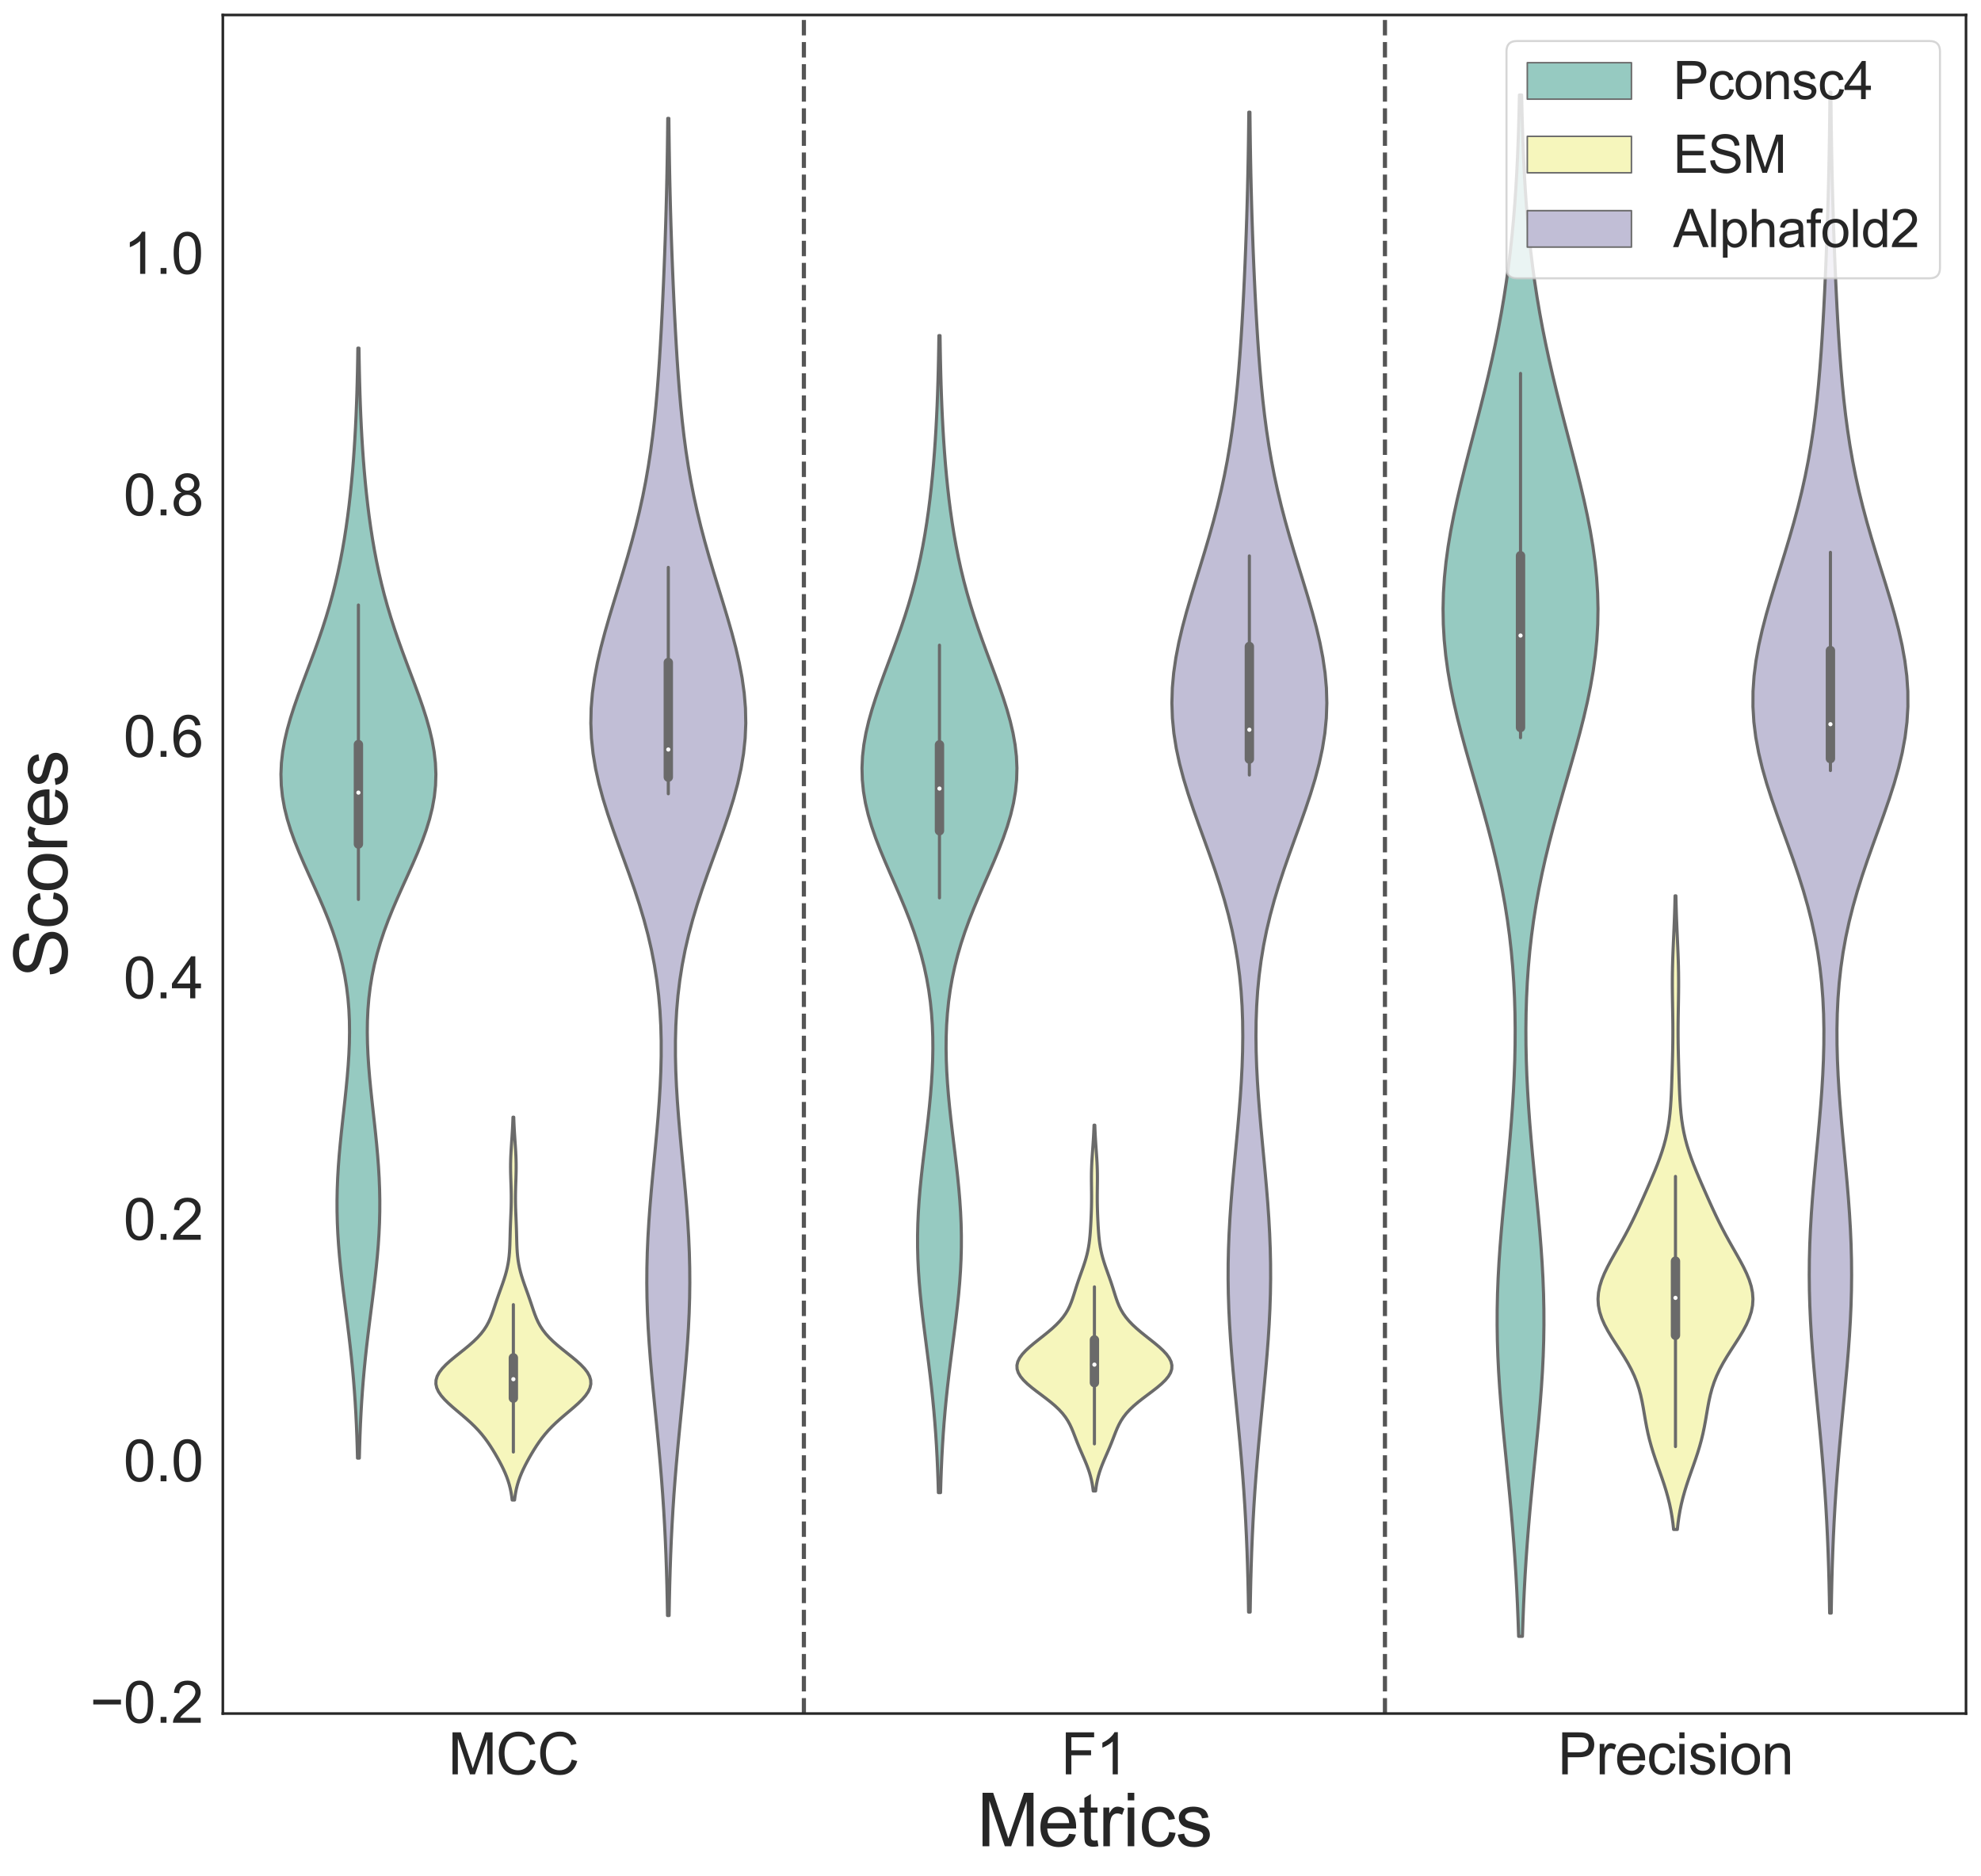 <?xml version="1.0" encoding="utf-8" standalone="no"?>
<!DOCTYPE svg PUBLIC "-//W3C//DTD SVG 1.1//EN"
  "http://www.w3.org/Graphics/SVG/1.1/DTD/svg11.dtd">
<svg height="900.458pt" version="1.1" viewBox="0 0 951.195 900.458" width="951.195pt" xmlns="http://www.w3.org/2000/svg" xmlns:xlink="http://www.w3.org/1999/xlink">
 <defs>
  <style type="text/css">*{stroke-linecap:butt;stroke-linejoin:round;}</style>
 </defs>
 <g id="figure_1">
  <g id="patch_1">
   <path d="M 0 900.458 
L 951.195 900.458 
L 951.195 0 
L 0 0 
z
" style="fill:#ffffff;"/>
  </g>
  <g id="axes_1">
   <g id="patch_2">
    <path d="M 106.995 822.6 
L 943.995 822.6 
L 943.995 7.2 
L 106.995 7.2 
z
" style="fill:#ffffff;"/>
   </g>
   <g id="matplotlib.axis_1">
    <g id="xtick_1">
     <g id="text_1">
      <!-- MCC -->
      <g style="fill:#262626;" transform="translate(215.182 851.784)scale(0.275 -0.275)">
       <defs>
        <path d="M 475 0 
L 475 4581 
L 1388 4581 
L 2472 1338 
Q 2622 884 2691 659 
Q 2769 909 2934 1394 
L 4031 4581 
L 4847 4581 
L 4847 0 
L 4263 0 
L 4263 3834 
L 2931 0 
L 2384 0 
L 1059 3900 
L 1059 0 
L 475 0 
z
" id="ArialMT-4d" transform="scale(0.016)"/>
        <path d="M 3763 1606 
L 4369 1453 
Q 4178 706 3683 314 
Q 3188 -78 2472 -78 
Q 1731 -78 1267 223 
Q 803 525 561 1097 
Q 319 1669 319 2325 
Q 319 3041 592 3573 
Q 866 4106 1370 4382 
Q 1875 4659 2481 4659 
Q 3169 4659 3637 4309 
Q 4106 3959 4291 3325 
L 3694 3184 
Q 3534 3684 3231 3912 
Q 2928 4141 2469 4141 
Q 1941 4141 1586 3887 
Q 1231 3634 1087 3207 
Q 944 2781 944 2328 
Q 944 1744 1114 1308 
Q 1284 872 1643 656 
Q 2003 441 2422 441 
Q 2931 441 3284 734 
Q 3638 1028 3763 1606 
z
" id="ArialMT-43" transform="scale(0.016)"/>
       </defs>
       <use xlink:href="#ArialMT-4d"/>
       <use x="83.301" xlink:href="#ArialMT-43"/>
       <use x="155.518" xlink:href="#ArialMT-43"/>
      </g>
     </g>
    </g>
    <g id="xtick_2">
     <g id="text_2">
      <!-- F1 -->
      <g style="fill:#262626;" transform="translate(509.451 851.784)scale(0.275 -0.275)">
       <defs>
        <path d="M 525 0 
L 525 4581 
L 3616 4581 
L 3616 4041 
L 1131 4041 
L 1131 2622 
L 3281 2622 
L 3281 2081 
L 1131 2081 
L 1131 0 
L 525 0 
z
" id="ArialMT-46" transform="scale(0.016)"/>
        <path d="M 2384 0 
L 1822 0 
L 1822 3584 
Q 1619 3391 1289 3197 
Q 959 3003 697 2906 
L 697 3450 
Q 1169 3672 1522 3987 
Q 1875 4303 2022 4600 
L 2384 4600 
L 2384 0 
z
" id="ArialMT-31" transform="scale(0.016)"/>
       </defs>
       <use xlink:href="#ArialMT-46"/>
       <use x="61.084" xlink:href="#ArialMT-31"/>
      </g>
     </g>
    </g>
    <g id="xtick_3">
     <g id="text_3">
      <!-- Precision -->
      <g style="fill:#262626;" transform="translate(747.946 851.784)scale(0.275 -0.275)">
       <defs>
        <path d="M 494 0 
L 494 4581 
L 2222 4581 
Q 2678 4581 2919 4538 
Q 3256 4481 3484 4323 
Q 3713 4166 3852 3881 
Q 3991 3597 3991 3256 
Q 3991 2672 3619 2267 
Q 3247 1863 2275 1863 
L 1100 1863 
L 1100 0 
L 494 0 
z
M 1100 2403 
L 2284 2403 
Q 2872 2403 3119 2622 
Q 3366 2841 3366 3238 
Q 3366 3525 3220 3729 
Q 3075 3934 2838 4000 
Q 2684 4041 2272 4041 
L 1100 4041 
L 1100 2403 
z
" id="ArialMT-50" transform="scale(0.016)"/>
        <path d="M 416 0 
L 416 3319 
L 922 3319 
L 922 2816 
Q 1116 3169 1280 3281 
Q 1444 3394 1641 3394 
Q 1925 3394 2219 3213 
L 2025 2691 
Q 1819 2813 1613 2813 
Q 1428 2813 1281 2702 
Q 1134 2591 1072 2394 
Q 978 2094 978 1738 
L 978 0 
L 416 0 
z
" id="ArialMT-72" transform="scale(0.016)"/>
        <path d="M 2694 1069 
L 3275 997 
Q 3138 488 2766 206 
Q 2394 -75 1816 -75 
Q 1088 -75 661 373 
Q 234 822 234 1631 
Q 234 2469 665 2931 
Q 1097 3394 1784 3394 
Q 2450 3394 2872 2941 
Q 3294 2488 3294 1666 
Q 3294 1616 3291 1516 
L 816 1516 
Q 847 969 1125 678 
Q 1403 388 1819 388 
Q 2128 388 2347 550 
Q 2566 713 2694 1069 
z
M 847 1978 
L 2700 1978 
Q 2663 2397 2488 2606 
Q 2219 2931 1791 2931 
Q 1403 2931 1139 2672 
Q 875 2413 847 1978 
z
" id="ArialMT-65" transform="scale(0.016)"/>
        <path d="M 2588 1216 
L 3141 1144 
Q 3050 572 2676 248 
Q 2303 -75 1759 -75 
Q 1078 -75 664 370 
Q 250 816 250 1647 
Q 250 2184 428 2587 
Q 606 2991 970 3192 
Q 1334 3394 1763 3394 
Q 2303 3394 2647 3120 
Q 2991 2847 3088 2344 
L 2541 2259 
Q 2463 2594 2264 2762 
Q 2066 2931 1784 2931 
Q 1359 2931 1093 2626 
Q 828 2322 828 1663 
Q 828 994 1084 691 
Q 1341 388 1753 388 
Q 2084 388 2306 591 
Q 2528 794 2588 1216 
z
" id="ArialMT-63" transform="scale(0.016)"/>
        <path d="M 425 3934 
L 425 4581 
L 988 4581 
L 988 3934 
L 425 3934 
z
M 425 0 
L 425 3319 
L 988 3319 
L 988 0 
L 425 0 
z
" id="ArialMT-69" transform="scale(0.016)"/>
        <path d="M 197 991 
L 753 1078 
Q 800 744 1014 566 
Q 1228 388 1613 388 
Q 2000 388 2187 545 
Q 2375 703 2375 916 
Q 2375 1106 2209 1216 
Q 2094 1291 1634 1406 
Q 1016 1563 777 1677 
Q 538 1791 414 1992 
Q 291 2194 291 2438 
Q 291 2659 392 2848 
Q 494 3038 669 3163 
Q 800 3259 1026 3326 
Q 1253 3394 1513 3394 
Q 1903 3394 2198 3281 
Q 2494 3169 2634 2976 
Q 2775 2784 2828 2463 
L 2278 2388 
Q 2241 2644 2061 2787 
Q 1881 2931 1553 2931 
Q 1166 2931 1000 2803 
Q 834 2675 834 2503 
Q 834 2394 903 2306 
Q 972 2216 1119 2156 
Q 1203 2125 1616 2013 
Q 2213 1853 2448 1751 
Q 2684 1650 2818 1456 
Q 2953 1263 2953 975 
Q 2953 694 2789 445 
Q 2625 197 2315 61 
Q 2006 -75 1616 -75 
Q 969 -75 630 194 
Q 291 463 197 991 
z
" id="ArialMT-73" transform="scale(0.016)"/>
        <path d="M 213 1659 
Q 213 2581 725 3025 
Q 1153 3394 1769 3394 
Q 2453 3394 2887 2945 
Q 3322 2497 3322 1706 
Q 3322 1066 3130 698 
Q 2938 331 2570 128 
Q 2203 -75 1769 -75 
Q 1072 -75 642 372 
Q 213 819 213 1659 
z
M 791 1659 
Q 791 1022 1069 705 
Q 1347 388 1769 388 
Q 2188 388 2466 706 
Q 2744 1025 2744 1678 
Q 2744 2294 2464 2611 
Q 2184 2928 1769 2928 
Q 1347 2928 1069 2612 
Q 791 2297 791 1659 
z
" id="ArialMT-6f" transform="scale(0.016)"/>
        <path d="M 422 0 
L 422 3319 
L 928 3319 
L 928 2847 
Q 1294 3394 1984 3394 
Q 2284 3394 2536 3286 
Q 2788 3178 2913 3003 
Q 3038 2828 3088 2588 
Q 3119 2431 3119 2041 
L 3119 0 
L 2556 0 
L 2556 2019 
Q 2556 2363 2490 2533 
Q 2425 2703 2258 2804 
Q 2091 2906 1866 2906 
Q 1506 2906 1245 2678 
Q 984 2450 984 1813 
L 984 0 
L 422 0 
z
" id="ArialMT-6e" transform="scale(0.016)"/>
       </defs>
       <use xlink:href="#ArialMT-50"/>
       <use x="66.699" xlink:href="#ArialMT-72"/>
       <use x="100" xlink:href="#ArialMT-65"/>
       <use x="155.615" xlink:href="#ArialMT-63"/>
       <use x="205.615" xlink:href="#ArialMT-69"/>
       <use x="227.832" xlink:href="#ArialMT-73"/>
       <use x="277.832" xlink:href="#ArialMT-69"/>
       <use x="300.049" xlink:href="#ArialMT-6f"/>
       <use x="355.664" xlink:href="#ArialMT-6e"/>
      </g>
     </g>
    </g>
    <g id="text_4">
     <!-- Metrics -->
     <g style="fill:#262626;" transform="translate(469.11 886.302)scale(0.35 -0.35)">
      <defs>
       <path d="M 1650 503 
L 1731 6 
Q 1494 -44 1306 -44 
Q 1000 -44 831 53 
Q 663 150 594 308 
Q 525 466 525 972 
L 525 2881 
L 113 2881 
L 113 3319 
L 525 3319 
L 525 4141 
L 1084 4478 
L 1084 3319 
L 1650 3319 
L 1650 2881 
L 1084 2881 
L 1084 941 
Q 1084 700 1114 631 
Q 1144 563 1211 522 
Q 1278 481 1403 481 
Q 1497 481 1650 503 
z
" id="ArialMT-74" transform="scale(0.016)"/>
      </defs>
      <use xlink:href="#ArialMT-4d"/>
      <use x="83.301" xlink:href="#ArialMT-65"/>
      <use x="138.916" xlink:href="#ArialMT-74"/>
      <use x="166.699" xlink:href="#ArialMT-72"/>
      <use x="200" xlink:href="#ArialMT-69"/>
      <use x="222.217" xlink:href="#ArialMT-63"/>
      <use x="272.217" xlink:href="#ArialMT-73"/>
     </g>
    </g>
   </g>
   <g id="matplotlib.axis_2">
    <g id="ytick_1">
     <g id="text_5">
      <!-- −0.2 -->
      <g style="fill:#262626;" transform="translate(43.209 827.031)scale(0.275 -0.275)">
       <defs>
        <path d="M 3381 1997 
L 356 1997 
L 356 2522 
L 3381 2522 
L 3381 1997 
z
" id="ArialMT-2212" transform="scale(0.016)"/>
        <path d="M 266 2259 
Q 266 3072 433 3567 
Q 600 4063 929 4331 
Q 1259 4600 1759 4600 
Q 2128 4600 2406 4451 
Q 2684 4303 2865 4023 
Q 3047 3744 3150 3342 
Q 3253 2941 3253 2259 
Q 3253 1453 3087 958 
Q 2922 463 2592 192 
Q 2263 -78 1759 -78 
Q 1097 -78 719 397 
Q 266 969 266 2259 
z
M 844 2259 
Q 844 1131 1108 757 
Q 1372 384 1759 384 
Q 2147 384 2411 759 
Q 2675 1134 2675 2259 
Q 2675 3391 2411 3762 
Q 2147 4134 1753 4134 
Q 1366 4134 1134 3806 
Q 844 3388 844 2259 
z
" id="ArialMT-30" transform="scale(0.016)"/>
        <path d="M 581 0 
L 581 641 
L 1222 641 
L 1222 0 
L 581 0 
z
" id="ArialMT-2e" transform="scale(0.016)"/>
        <path d="M 3222 541 
L 3222 0 
L 194 0 
Q 188 203 259 391 
Q 375 700 629 1000 
Q 884 1300 1366 1694 
Q 2113 2306 2375 2664 
Q 2638 3022 2638 3341 
Q 2638 3675 2398 3904 
Q 2159 4134 1775 4134 
Q 1369 4134 1125 3890 
Q 881 3647 878 3216 
L 300 3275 
Q 359 3922 746 4261 
Q 1134 4600 1788 4600 
Q 2447 4600 2831 4234 
Q 3216 3869 3216 3328 
Q 3216 3053 3103 2787 
Q 2991 2522 2730 2228 
Q 2469 1934 1863 1422 
Q 1356 997 1212 845 
Q 1069 694 975 541 
L 3222 541 
z
" id="ArialMT-32" transform="scale(0.016)"/>
       </defs>
       <use xlink:href="#ArialMT-2212"/>
       <use x="58.398" xlink:href="#ArialMT-30"/>
       <use x="114.014" xlink:href="#ArialMT-2e"/>
       <use x="141.797" xlink:href="#ArialMT-32"/>
      </g>
     </g>
    </g>
    <g id="ytick_2">
     <g id="text_6">
      <!-- 0.0 -->
      <g style="fill:#262626;" transform="translate(59.27 711.104)scale(0.275 -0.275)">
       <use xlink:href="#ArialMT-30"/>
       <use x="55.615" xlink:href="#ArialMT-2e"/>
       <use x="83.398" xlink:href="#ArialMT-30"/>
      </g>
     </g>
    </g>
    <g id="ytick_3">
     <g id="text_7">
      <!-- 0.2 -->
      <g style="fill:#262626;" transform="translate(59.27 595.177)scale(0.275 -0.275)">
       <use xlink:href="#ArialMT-30"/>
       <use x="55.615" xlink:href="#ArialMT-2e"/>
       <use x="83.398" xlink:href="#ArialMT-32"/>
      </g>
     </g>
    </g>
    <g id="ytick_4">
     <g id="text_8">
      <!-- 0.4 -->
      <g style="fill:#262626;" transform="translate(59.27 479.25)scale(0.275 -0.275)">
       <defs>
        <path d="M 2069 0 
L 2069 1097 
L 81 1097 
L 81 1613 
L 2172 4581 
L 2631 4581 
L 2631 1613 
L 3250 1613 
L 3250 1097 
L 2631 1097 
L 2631 0 
L 2069 0 
z
M 2069 1613 
L 2069 3678 
L 634 1613 
L 2069 1613 
z
" id="ArialMT-34" transform="scale(0.016)"/>
       </defs>
       <use xlink:href="#ArialMT-30"/>
       <use x="55.615" xlink:href="#ArialMT-2e"/>
       <use x="83.398" xlink:href="#ArialMT-34"/>
      </g>
     </g>
    </g>
    <g id="ytick_5">
     <g id="text_9">
      <!-- 0.6 -->
      <g style="fill:#262626;" transform="translate(59.27 363.322)scale(0.275 -0.275)">
       <defs>
        <path d="M 3184 3459 
L 2625 3416 
Q 2550 3747 2413 3897 
Q 2184 4138 1850 4138 
Q 1581 4138 1378 3988 
Q 1113 3794 959 3422 
Q 806 3050 800 2363 
Q 1003 2672 1297 2822 
Q 1591 2972 1913 2972 
Q 2475 2972 2870 2558 
Q 3266 2144 3266 1488 
Q 3266 1056 3080 686 
Q 2894 316 2569 119 
Q 2244 -78 1831 -78 
Q 1128 -78 684 439 
Q 241 956 241 2144 
Q 241 3472 731 4075 
Q 1159 4600 1884 4600 
Q 2425 4600 2770 4297 
Q 3116 3994 3184 3459 
z
M 888 1484 
Q 888 1194 1011 928 
Q 1134 663 1356 523 
Q 1578 384 1822 384 
Q 2178 384 2434 671 
Q 2691 959 2691 1453 
Q 2691 1928 2437 2201 
Q 2184 2475 1800 2475 
Q 1419 2475 1153 2201 
Q 888 1928 888 1484 
z
" id="ArialMT-36" transform="scale(0.016)"/>
       </defs>
       <use xlink:href="#ArialMT-30"/>
       <use x="55.615" xlink:href="#ArialMT-2e"/>
       <use x="83.398" xlink:href="#ArialMT-36"/>
      </g>
     </g>
    </g>
    <g id="ytick_6">
     <g id="text_10">
      <!-- 0.8 -->
      <g style="fill:#262626;" transform="translate(59.27 247.395)scale(0.275 -0.275)">
       <defs>
        <path d="M 1131 2484 
Q 781 2613 612 2850 
Q 444 3088 444 3419 
Q 444 3919 803 4259 
Q 1163 4600 1759 4600 
Q 2359 4600 2725 4251 
Q 3091 3903 3091 3403 
Q 3091 3084 2923 2848 
Q 2756 2613 2416 2484 
Q 2838 2347 3058 2040 
Q 3278 1734 3278 1309 
Q 3278 722 2862 322 
Q 2447 -78 1769 -78 
Q 1091 -78 675 323 
Q 259 725 259 1325 
Q 259 1772 486 2073 
Q 713 2375 1131 2484 
z
M 1019 3438 
Q 1019 3113 1228 2906 
Q 1438 2700 1772 2700 
Q 2097 2700 2305 2904 
Q 2513 3109 2513 3406 
Q 2513 3716 2298 3927 
Q 2084 4138 1766 4138 
Q 1444 4138 1231 3931 
Q 1019 3725 1019 3438 
z
M 838 1322 
Q 838 1081 952 856 
Q 1066 631 1291 507 
Q 1516 384 1775 384 
Q 2178 384 2440 643 
Q 2703 903 2703 1303 
Q 2703 1709 2433 1975 
Q 2163 2241 1756 2241 
Q 1359 2241 1098 1978 
Q 838 1716 838 1322 
z
" id="ArialMT-38" transform="scale(0.016)"/>
       </defs>
       <use xlink:href="#ArialMT-30"/>
       <use x="55.615" xlink:href="#ArialMT-2e"/>
       <use x="83.398" xlink:href="#ArialMT-38"/>
      </g>
     </g>
    </g>
    <g id="ytick_7">
     <g id="text_11">
      <!-- 1.0 -->
      <g style="fill:#262626;" transform="translate(59.27 131.468)scale(0.275 -0.275)">
       <use xlink:href="#ArialMT-31"/>
       <use x="55.615" xlink:href="#ArialMT-2e"/>
       <use x="83.398" xlink:href="#ArialMT-30"/>
      </g>
     </g>
    </g>
    <g id="text_12">
     <!-- Scores -->
     <g style="fill:#262626;" transform="translate(32.252 469.363)rotate(-90)scale(0.35 -0.35)">
      <defs>
       <path d="M 288 1472 
L 859 1522 
Q 900 1178 1048 958 
Q 1197 738 1509 602 
Q 1822 466 2213 466 
Q 2559 466 2825 569 
Q 3091 672 3220 851 
Q 3350 1031 3350 1244 
Q 3350 1459 3225 1620 
Q 3100 1781 2813 1891 
Q 2628 1963 1997 2114 
Q 1366 2266 1113 2400 
Q 784 2572 623 2826 
Q 463 3081 463 3397 
Q 463 3744 659 4045 
Q 856 4347 1234 4503 
Q 1613 4659 2075 4659 
Q 2584 4659 2973 4495 
Q 3363 4331 3572 4012 
Q 3781 3694 3797 3291 
L 3216 3247 
Q 3169 3681 2898 3903 
Q 2628 4125 2100 4125 
Q 1550 4125 1298 3923 
Q 1047 3722 1047 3438 
Q 1047 3191 1225 3031 
Q 1400 2872 2139 2705 
Q 2878 2538 3153 2413 
Q 3553 2228 3743 1945 
Q 3934 1663 3934 1294 
Q 3934 928 3725 604 
Q 3516 281 3123 101 
Q 2731 -78 2241 -78 
Q 1619 -78 1198 103 
Q 778 284 539 648 
Q 300 1013 288 1472 
z
" id="ArialMT-53" transform="scale(0.016)"/>
      </defs>
      <use xlink:href="#ArialMT-53"/>
      <use x="66.699" xlink:href="#ArialMT-63"/>
      <use x="116.699" xlink:href="#ArialMT-6f"/>
      <use x="172.314" xlink:href="#ArialMT-72"/>
      <use x="205.615" xlink:href="#ArialMT-65"/>
      <use x="261.23" xlink:href="#ArialMT-73"/>
     </g>
    </g>
   </g>
   <g id="PolyCollection_1">
    <defs>
     <path d="M 172.529 -200.477 
L 171.662 -200.477 
L 171.52 -205.859 
L 171.342 -211.241 
L 171.123 -216.624 
L 170.857 -222.006 
L 170.54 -227.389 
L 170.168 -232.771 
L 169.74 -238.153 
L 169.255 -243.536 
L 168.715 -248.918 
L 168.125 -254.3 
L 167.493 -259.683 
L 166.829 -265.065 
L 166.146 -270.447 
L 165.458 -275.83 
L 164.784 -281.212 
L 164.14 -286.594 
L 163.545 -291.977 
L 163.016 -297.359 
L 162.569 -302.741 
L 162.217 -308.124 
L 161.973 -313.506 
L 161.842 -318.888 
L 161.828 -324.271 
L 161.93 -329.653 
L 162.144 -335.035 
L 162.46 -340.418 
L 162.867 -345.8 
L 163.35 -351.182 
L 163.89 -356.565 
L 164.469 -361.947 
L 165.065 -367.33 
L 165.656 -372.712 
L 166.219 -378.094 
L 166.732 -383.477 
L 167.173 -388.859 
L 167.518 -394.241 
L 167.747 -399.624 
L 167.837 -405.006 
L 167.77 -410.388 
L 167.524 -415.771 
L 167.083 -421.153 
L 166.431 -426.535 
L 165.555 -431.918 
L 164.447 -437.3 
L 163.103 -442.682 
L 161.527 -448.065 
L 159.728 -453.447 
L 157.727 -458.829 
L 155.551 -464.212 
L 153.239 -469.594 
L 150.837 -474.976 
L 148.401 -480.359 
L 145.993 -485.741 
L 143.676 -491.123 
L 141.517 -496.506 
L 139.58 -501.888 
L 137.923 -507.271 
L 136.595 -512.653 
L 135.634 -518.035 
L 135.064 -523.418 
L 134.895 -528.8 
L 135.124 -534.182 
L 135.731 -539.565 
L 136.685 -544.947 
L 137.946 -550.329 
L 139.465 -555.712 
L 141.189 -561.094 
L 143.065 -566.476 
L 145.038 -571.859 
L 147.059 -577.241 
L 149.084 -582.623 
L 151.074 -588.006 
L 152.998 -593.388 
L 154.833 -598.77 
L 156.56 -604.153 
L 158.171 -609.535 
L 159.659 -614.917 
L 161.025 -620.3 
L 162.271 -625.682 
L 163.403 -631.064 
L 164.428 -636.447 
L 165.354 -641.829 
L 166.19 -647.212 
L 166.943 -652.594 
L 167.621 -657.976 
L 168.23 -663.359 
L 168.776 -668.741 
L 169.263 -674.123 
L 169.697 -679.506 
L 170.082 -684.888 
L 170.419 -690.27 
L 170.713 -695.653 
L 170.968 -701.035 
L 171.185 -706.417 
L 171.369 -711.8 
L 171.522 -717.182 
L 171.648 -722.564 
L 171.751 -727.947 
L 171.834 -733.329 
L 172.356 -733.329 
L 172.356 -733.329 
L 172.439 -727.947 
L 172.542 -722.564 
L 172.669 -717.182 
L 172.822 -711.8 
L 173.006 -706.417 
L 173.223 -701.035 
L 173.477 -695.653 
L 173.772 -690.27 
L 174.109 -684.888 
L 174.493 -679.506 
L 174.927 -674.123 
L 175.415 -668.741 
L 175.961 -663.359 
L 176.57 -657.976 
L 177.248 -652.594 
L 178.001 -647.212 
L 178.836 -641.829 
L 179.763 -636.447 
L 180.788 -631.064 
L 181.92 -625.682 
L 183.166 -620.3 
L 184.531 -614.917 
L 186.02 -609.535 
L 187.63 -604.153 
L 189.358 -598.77 
L 191.192 -593.388 
L 193.117 -588.006 
L 195.107 -582.623 
L 197.131 -577.241 
L 199.153 -571.859 
L 201.126 -566.476 
L 203.001 -561.094 
L 204.726 -555.712 
L 206.245 -550.329 
L 207.506 -544.947 
L 208.46 -539.565 
L 209.067 -534.182 
L 209.295 -528.8 
L 209.127 -523.418 
L 208.557 -518.035 
L 207.596 -512.653 
L 206.267 -507.271 
L 204.61 -501.888 
L 202.673 -496.506 
L 200.515 -491.123 
L 198.198 -485.741 
L 195.789 -480.359 
L 193.353 -474.976 
L 190.952 -469.594 
L 188.64 -464.212 
L 186.464 -458.829 
L 184.462 -453.447 
L 182.664 -448.065 
L 181.087 -442.682 
L 179.743 -437.3 
L 178.635 -431.918 
L 177.76 -426.535 
L 177.108 -421.153 
L 176.667 -415.771 
L 176.421 -410.388 
L 176.353 -405.006 
L 176.444 -399.624 
L 176.673 -394.241 
L 177.018 -388.859 
L 177.459 -383.477 
L 177.972 -378.094 
L 178.535 -372.712 
L 179.126 -367.33 
L 179.722 -361.947 
L 180.3 -356.565 
L 180.841 -351.182 
L 181.323 -345.8 
L 181.731 -340.418 
L 182.047 -335.035 
L 182.261 -329.653 
L 182.363 -324.271 
L 182.349 -318.888 
L 182.218 -313.506 
L 181.973 -308.124 
L 181.622 -302.741 
L 181.175 -297.359 
L 180.646 -291.977 
L 180.051 -286.594 
L 179.407 -281.212 
L 178.732 -275.83 
L 178.045 -270.447 
L 177.362 -265.065 
L 176.698 -259.683 
L 176.065 -254.3 
L 175.476 -248.918 
L 174.936 -243.536 
L 174.451 -238.153 
L 174.022 -232.771 
L 173.651 -227.389 
L 173.334 -222.006 
L 173.068 -216.624 
L 172.848 -211.241 
L 172.671 -205.859 
L 172.529 -200.477 
z
" id="mf7a7ad94fb" style="stroke:#6a6a6a;stroke-width:1.5;"/>
    </defs>
    <g clip-path="url(#p297e9e6e93)">
     <use style="fill:#96cac1;stroke:#6a6a6a;stroke-width:1.5;" x="0" xlink:href="#mf7a7ad94fb" y="900.458"/>
    </g>
   </g>
   <g id="PolyCollection_2">
    <defs>
     <path d="M 247.066 -180.363 
L 245.924 -180.363 
L 245.689 -182.219 
L 245.383 -184.076 
L 244.996 -185.932 
L 244.52 -187.788 
L 243.951 -189.645 
L 243.287 -191.501 
L 242.531 -193.357 
L 241.693 -195.214 
L 240.782 -197.07 
L 239.809 -198.926 
L 238.783 -200.783 
L 237.71 -202.639 
L 236.588 -204.495 
L 235.407 -206.352 
L 234.151 -208.208 
L 232.797 -210.064 
L 231.322 -211.921 
L 229.706 -213.777 
L 227.936 -215.633 
L 226.013 -217.49 
L 223.955 -219.346 
L 221.798 -221.202 
L 219.595 -223.059 
L 217.417 -224.915 
L 215.341 -226.771 
L 213.454 -228.628 
L 211.837 -230.484 
L 210.567 -232.34 
L 209.704 -234.197 
L 209.295 -236.053 
L 209.363 -237.909 
L 209.91 -239.766 
L 210.914 -241.622 
L 212.332 -243.478 
L 214.103 -245.335 
L 216.147 -247.191 
L 218.379 -249.047 
L 220.704 -250.904 
L 223.031 -252.76 
L 225.279 -254.616 
L 227.378 -256.473 
L 229.277 -258.329 
L 230.948 -260.185 
L 232.381 -262.042 
L 233.588 -263.898 
L 234.597 -265.754 
L 235.445 -267.611 
L 236.178 -269.467 
L 236.838 -271.323 
L 237.463 -273.179 
L 238.081 -275.036 
L 238.712 -276.892 
L 239.361 -278.748 
L 240.025 -280.605 
L 240.694 -282.461 
L 241.352 -284.317 
L 241.981 -286.174 
L 242.564 -288.03 
L 243.087 -289.886 
L 243.539 -291.743 
L 243.916 -293.599 
L 244.217 -295.455 
L 244.448 -297.312 
L 244.617 -299.168 
L 244.735 -301.024 
L 244.816 -302.881 
L 244.875 -304.737 
L 244.922 -306.593 
L 244.968 -308.45 
L 245.021 -310.306 
L 245.083 -312.162 
L 245.154 -314.019 
L 245.232 -315.875 
L 245.309 -317.731 
L 245.38 -319.588 
L 245.437 -321.444 
L 245.474 -323.3 
L 245.487 -325.157 
L 245.476 -327.013 
L 245.443 -328.869 
L 245.392 -330.726 
L 245.331 -332.582 
L 245.267 -334.438 
L 245.211 -336.295 
L 245.171 -338.151 
L 245.154 -340.007 
L 245.165 -341.864 
L 245.204 -343.72 
L 245.272 -345.576 
L 245.364 -347.433 
L 245.475 -349.289 
L 245.598 -351.145 
L 245.726 -353.002 
L 245.853 -354.858 
L 245.972 -356.714 
L 246.081 -358.571 
L 246.175 -360.427 
L 246.254 -362.283 
L 246.318 -364.14 
L 246.673 -364.14 
L 246.673 -364.14 
L 246.737 -362.283 
L 246.816 -360.427 
L 246.91 -358.571 
L 247.018 -356.714 
L 247.138 -354.858 
L 247.264 -353.002 
L 247.392 -351.145 
L 247.515 -349.289 
L 247.627 -347.433 
L 247.719 -345.576 
L 247.786 -343.72 
L 247.826 -341.864 
L 247.836 -340.007 
L 247.819 -338.151 
L 247.779 -336.295 
L 247.723 -334.438 
L 247.66 -332.582 
L 247.599 -330.726 
L 247.548 -328.869 
L 247.514 -327.013 
L 247.503 -325.157 
L 247.517 -323.3 
L 247.554 -321.444 
L 247.611 -319.588 
L 247.682 -317.731 
L 247.759 -315.875 
L 247.836 -314.019 
L 247.908 -312.162 
L 247.97 -310.306 
L 248.022 -308.45 
L 248.069 -306.593 
L 248.116 -304.737 
L 248.174 -302.881 
L 248.256 -301.024 
L 248.374 -299.168 
L 248.543 -297.312 
L 248.773 -295.455 
L 249.075 -293.599 
L 249.452 -291.743 
L 249.904 -289.886 
L 250.427 -288.03 
L 251.01 -286.174 
L 251.639 -284.317 
L 252.296 -282.461 
L 252.965 -280.605 
L 253.63 -278.748 
L 254.279 -276.892 
L 254.909 -275.036 
L 255.528 -273.179 
L 256.153 -271.323 
L 256.813 -269.467 
L 257.545 -267.611 
L 258.394 -265.754 
L 259.403 -263.898 
L 260.61 -262.042 
L 262.043 -260.185 
L 263.713 -258.329 
L 265.613 -256.473 
L 267.711 -254.616 
L 269.959 -252.76 
L 272.287 -250.904 
L 274.612 -249.047 
L 276.843 -247.191 
L 278.888 -245.335 
L 280.659 -243.478 
L 282.077 -241.622 
L 283.081 -239.766 
L 283.627 -237.909 
L 283.695 -236.053 
L 283.286 -234.197 
L 282.424 -232.34 
L 281.154 -230.484 
L 279.537 -228.628 
L 277.649 -226.771 
L 275.574 -224.915 
L 273.395 -223.059 
L 271.193 -221.202 
L 269.036 -219.346 
L 266.978 -217.49 
L 265.055 -215.633 
L 263.285 -213.777 
L 261.669 -211.921 
L 260.194 -210.064 
L 258.84 -208.208 
L 257.584 -206.352 
L 256.403 -204.495 
L 255.28 -202.639 
L 254.207 -200.783 
L 253.182 -198.926 
L 252.209 -197.07 
L 251.298 -195.214 
L 250.459 -193.357 
L 249.704 -191.501 
L 249.04 -189.645 
L 248.47 -187.788 
L 247.995 -185.932 
L 247.608 -184.076 
L 247.302 -182.219 
L 247.066 -180.363 
z
" id="m338ec6ca94" style="stroke:#6a6a6a;stroke-width:1.5;"/>
    </defs>
    <g clip-path="url(#p297e9e6e93)">
     <use style="fill:#f6f6bc;stroke:#6a6a6a;stroke-width:1.5;" x="0" xlink:href="#m338ec6ca94" y="900.458"/>
    </g>
   </g>
   <g id="PolyCollection_3">
    <defs>
     <path d="M 321.275 -124.916 
L 320.515 -124.916 
L 320.385 -132.176 
L 320.22 -139.436 
L 320.014 -146.695 
L 319.761 -153.955 
L 319.456 -161.215 
L 319.094 -168.475 
L 318.672 -175.735 
L 318.188 -182.994 
L 317.645 -190.254 
L 317.045 -197.514 
L 316.396 -204.774 
L 315.707 -212.033 
L 314.994 -219.293 
L 314.271 -226.553 
L 313.559 -233.813 
L 312.878 -241.073 
L 312.249 -248.332 
L 311.695 -255.592 
L 311.234 -262.852 
L 310.885 -270.112 
L 310.66 -277.372 
L 310.569 -284.631 
L 310.617 -291.891 
L 310.8 -299.151 
L 311.112 -306.411 
L 311.54 -313.671 
L 312.068 -320.93 
L 312.673 -328.19 
L 313.334 -335.45 
L 314.023 -342.71 
L 314.715 -349.969 
L 315.383 -357.229 
L 316.001 -364.489 
L 316.542 -371.749 
L 316.984 -379.009 
L 317.302 -386.268 
L 317.473 -393.528 
L 317.475 -400.788 
L 317.286 -408.048 
L 316.886 -415.308 
L 316.255 -422.567 
L 315.375 -429.827 
L 314.235 -437.087 
L 312.827 -444.347 
L 311.151 -451.607 
L 309.218 -458.866 
L 307.049 -466.126 
L 304.679 -473.386 
L 302.154 -480.646 
L 299.532 -487.905 
L 296.883 -495.165 
L 294.285 -502.425 
L 291.817 -509.685 
L 289.561 -516.945 
L 287.591 -524.204 
L 285.975 -531.464 
L 284.766 -538.724 
L 283.999 -545.984 
L 283.695 -553.244 
L 283.853 -560.503 
L 284.455 -567.763 
L 285.465 -575.023 
L 286.837 -582.283 
L 288.511 -589.543 
L 290.424 -596.802 
L 292.508 -604.062 
L 294.696 -611.322 
L 296.926 -618.582 
L 299.141 -625.841 
L 301.293 -633.101 
L 303.341 -640.361 
L 305.257 -647.621 
L 307.019 -654.881 
L 308.616 -662.14 
L 310.044 -669.4 
L 311.307 -676.66 
L 312.414 -683.92 
L 313.378 -691.18 
L 314.215 -698.439 
L 314.942 -705.699 
L 315.577 -712.959 
L 316.136 -720.219 
L 316.633 -727.479 
L 317.082 -734.738 
L 317.492 -741.998 
L 317.87 -749.258 
L 318.221 -756.518 
L 318.549 -763.777 
L 318.855 -771.037 
L 319.138 -778.297 
L 319.398 -785.557 
L 319.634 -792.817 
L 319.847 -800.076 
L 320.035 -807.336 
L 320.198 -814.596 
L 320.339 -821.856 
L 320.458 -829.116 
L 320.556 -836.375 
L 320.636 -843.635 
L 321.155 -843.635 
L 321.155 -843.635 
L 321.235 -836.375 
L 321.333 -829.116 
L 321.452 -821.856 
L 321.592 -814.596 
L 321.756 -807.336 
L 321.944 -800.076 
L 322.156 -792.817 
L 322.393 -785.557 
L 322.653 -778.297 
L 322.936 -771.037 
L 323.241 -763.777 
L 323.569 -756.518 
L 323.921 -749.258 
L 324.299 -741.998 
L 324.709 -734.738 
L 325.157 -727.479 
L 325.655 -720.219 
L 326.214 -712.959 
L 326.848 -705.699 
L 327.576 -698.439 
L 328.413 -691.18 
L 329.377 -683.92 
L 330.484 -676.66 
L 331.747 -669.4 
L 333.175 -662.14 
L 334.772 -654.881 
L 336.534 -647.621 
L 338.449 -640.361 
L 340.498 -633.101 
L 342.649 -625.841 
L 344.864 -618.582 
L 347.094 -611.322 
L 349.283 -604.062 
L 351.366 -596.802 
L 353.279 -589.543 
L 354.954 -582.283 
L 356.325 -575.023 
L 357.336 -567.763 
L 357.938 -560.503 
L 358.095 -553.244 
L 357.791 -545.984 
L 357.025 -538.724 
L 355.815 -531.464 
L 354.199 -524.204 
L 352.23 -516.945 
L 349.974 -509.685 
L 347.506 -502.425 
L 344.907 -495.165 
L 342.259 -487.905 
L 339.637 -480.646 
L 337.112 -473.386 
L 334.741 -466.126 
L 332.572 -458.866 
L 330.639 -451.607 
L 328.964 -444.347 
L 327.555 -437.087 
L 326.415 -429.827 
L 325.536 -422.567 
L 324.905 -415.308 
L 324.504 -408.048 
L 324.316 -400.788 
L 324.318 -393.528 
L 324.489 -386.268 
L 324.807 -379.009 
L 325.248 -371.749 
L 325.79 -364.489 
L 326.408 -357.229 
L 327.075 -349.969 
L 327.767 -342.71 
L 328.457 -335.45 
L 329.117 -328.19 
L 329.723 -320.93 
L 330.251 -313.671 
L 330.679 -306.411 
L 330.991 -299.151 
L 331.174 -291.891 
L 331.221 -284.631 
L 331.13 -277.372 
L 330.906 -270.112 
L 330.557 -262.852 
L 330.096 -255.592 
L 329.541 -248.332 
L 328.913 -241.073 
L 328.232 -233.813 
L 327.52 -226.553 
L 326.797 -219.293 
L 326.083 -212.033 
L 325.395 -204.774 
L 324.746 -197.514 
L 324.146 -190.254 
L 323.602 -182.994 
L 323.119 -175.735 
L 322.697 -168.475 
L 322.335 -161.215 
L 322.03 -153.955 
L 321.777 -146.695 
L 321.571 -139.436 
L 321.406 -132.176 
L 321.275 -124.916 
z
" id="m79f76487ec" style="stroke:#6a6a6a;stroke-width:1.5;"/>
    </defs>
    <g clip-path="url(#p297e9e6e93)">
     <use style="fill:#c1bed6;stroke:#6a6a6a;stroke-width:1.5;" x="0" xlink:href="#m79f76487ec" y="900.458"/>
    </g>
   </g>
   <g id="PolyCollection_4">
    <defs>
     <path d="M 451.614 -183.914 
L 450.577 -183.914 
L 450.412 -189.525 
L 450.207 -195.135 
L 449.956 -200.746 
L 449.653 -206.356 
L 449.294 -211.966 
L 448.876 -217.577 
L 448.398 -223.187 
L 447.859 -228.798 
L 447.265 -234.408 
L 446.62 -240.019 
L 445.935 -245.629 
L 445.222 -251.239 
L 444.498 -256.85 
L 443.781 -262.46 
L 443.09 -268.071 
L 442.445 -273.681 
L 441.869 -279.292 
L 441.38 -284.902 
L 440.994 -290.512 
L 440.727 -296.123 
L 440.587 -301.733 
L 440.579 -307.344 
L 440.704 -312.954 
L 440.956 -318.565 
L 441.324 -324.175 
L 441.795 -329.785 
L 442.351 -335.396 
L 442.971 -341.006 
L 443.633 -346.617 
L 444.314 -352.227 
L 444.992 -357.838 
L 445.644 -363.448 
L 446.248 -369.058 
L 446.785 -374.669 
L 447.238 -380.279 
L 447.589 -385.89 
L 447.822 -391.5 
L 447.923 -397.111 
L 447.876 -402.721 
L 447.668 -408.331 
L 447.285 -413.942 
L 446.713 -419.552 
L 445.941 -425.163 
L 444.957 -430.773 
L 443.755 -436.384 
L 442.331 -441.994 
L 440.688 -447.604 
L 438.836 -453.215 
L 436.793 -458.825 
L 434.584 -464.436 
L 432.248 -470.046 
L 429.828 -475.657 
L 427.379 -481.267 
L 424.961 -486.877 
L 422.637 -492.488 
L 420.475 -498.098 
L 418.536 -503.709 
L 416.879 -509.319 
L 415.554 -514.93 
L 414.601 -520.54 
L 414.044 -526.15 
L 413.895 -531.761 
L 414.151 -537.371 
L 414.792 -542.982 
L 415.789 -548.592 
L 417.101 -554.203 
L 418.677 -559.813 
L 420.464 -565.423 
L 422.406 -571.034 
L 424.446 -576.644 
L 426.533 -582.255 
L 428.619 -587.865 
L 430.665 -593.476 
L 432.636 -599.086 
L 434.509 -604.696 
L 436.264 -610.307 
L 437.892 -615.917 
L 439.389 -621.528 
L 440.753 -627.138 
L 441.989 -632.749 
L 443.103 -638.359 
L 444.104 -643.969 
L 445.002 -649.58 
L 445.804 -655.19 
L 446.521 -660.801 
L 447.159 -666.411 
L 447.727 -672.021 
L 448.23 -677.632 
L 448.675 -683.242 
L 449.066 -688.853 
L 449.408 -694.463 
L 449.704 -700.074 
L 449.96 -705.684 
L 450.177 -711.294 
L 450.361 -716.905 
L 450.515 -722.515 
L 450.641 -728.126 
L 450.744 -733.736 
L 450.827 -739.347 
L 451.363 -739.347 
L 451.363 -739.347 
L 451.446 -733.736 
L 451.55 -728.126 
L 451.676 -722.515 
L 451.83 -716.905 
L 452.013 -711.294 
L 452.231 -705.684 
L 452.486 -700.074 
L 452.783 -694.463 
L 453.125 -688.853 
L 453.516 -683.242 
L 453.96 -677.632 
L 454.464 -672.021 
L 455.032 -666.411 
L 455.67 -660.801 
L 456.386 -655.19 
L 457.189 -649.58 
L 458.086 -643.969 
L 459.088 -638.359 
L 460.202 -632.749 
L 461.438 -627.138 
L 462.802 -621.528 
L 464.298 -615.917 
L 465.926 -610.307 
L 467.682 -604.696 
L 469.554 -599.086 
L 471.526 -593.476 
L 473.571 -587.865 
L 475.658 -582.255 
L 477.744 -576.644 
L 479.785 -571.034 
L 481.726 -565.423 
L 483.513 -559.813 
L 485.09 -554.203 
L 486.401 -548.592 
L 487.399 -542.982 
L 488.04 -537.371 
L 488.295 -531.761 
L 488.146 -526.15 
L 487.59 -520.54 
L 486.636 -514.93 
L 485.312 -509.319 
L 483.655 -503.709 
L 481.716 -498.098 
L 479.553 -492.488 
L 477.23 -486.877 
L 474.812 -481.267 
L 472.363 -475.657 
L 469.943 -470.046 
L 467.606 -464.436 
L 465.398 -458.825 
L 463.354 -453.215 
L 461.502 -447.604 
L 459.859 -441.994 
L 458.436 -436.384 
L 457.234 -430.773 
L 456.25 -425.163 
L 455.477 -419.552 
L 454.906 -413.942 
L 454.523 -408.331 
L 454.315 -402.721 
L 454.268 -397.111 
L 454.369 -391.5 
L 454.602 -385.89 
L 454.953 -380.279 
L 455.405 -374.669 
L 455.943 -369.058 
L 456.547 -363.448 
L 457.199 -357.838 
L 457.876 -352.227 
L 458.558 -346.617 
L 459.22 -341.006 
L 459.84 -335.396 
L 460.396 -329.785 
L 460.867 -324.175 
L 461.235 -318.565 
L 461.487 -312.954 
L 461.611 -307.344 
L 461.604 -301.733 
L 461.464 -296.123 
L 461.196 -290.512 
L 460.811 -284.902 
L 460.322 -279.292 
L 459.745 -273.681 
L 459.101 -268.071 
L 458.41 -262.46 
L 457.692 -256.85 
L 456.968 -251.239 
L 456.256 -245.629 
L 455.571 -240.019 
L 454.926 -234.408 
L 454.331 -228.798 
L 453.793 -223.187 
L 453.314 -217.577 
L 452.896 -211.966 
L 452.538 -206.356 
L 452.235 -200.746 
L 451.984 -195.135 
L 451.779 -189.525 
L 451.614 -183.914 
z
" id="mbbfa71e7f4" style="stroke:#6a6a6a;stroke-width:1.5;"/>
    </defs>
    <g clip-path="url(#p297e9e6e93)">
     <use style="fill:#96cac1;stroke:#6a6a6a;stroke-width:1.5;" x="0" xlink:href="#mbbfa71e7f4" y="900.458"/>
    </g>
   </g>
   <g id="PolyCollection_5">
    <defs>
     <path d="M 526.061 -184.702 
L 524.93 -184.702 
L 524.705 -186.475 
L 524.416 -188.249 
L 524.054 -190.023 
L 523.614 -191.797 
L 523.094 -193.571 
L 522.497 -195.345 
L 521.832 -197.118 
L 521.111 -198.892 
L 520.354 -200.666 
L 519.579 -202.44 
L 518.808 -204.214 
L 518.057 -205.987 
L 517.334 -207.761 
L 516.639 -209.535 
L 515.959 -211.309 
L 515.267 -213.083 
L 514.527 -214.857 
L 513.694 -216.63 
L 512.72 -218.404 
L 511.559 -220.178 
L 510.177 -221.952 
L 508.553 -223.726 
L 506.689 -225.5 
L 504.608 -227.273 
L 502.359 -229.047 
L 500.01 -230.821 
L 497.647 -232.595 
L 495.367 -234.369 
L 493.268 -236.143 
L 491.444 -237.916 
L 489.98 -239.69 
L 488.942 -241.464 
L 488.373 -243.238 
L 488.295 -245.012 
L 488.706 -246.785 
L 489.579 -248.559 
L 490.868 -250.333 
L 492.511 -252.107 
L 494.431 -253.881 
L 496.545 -255.655 
L 498.768 -257.428 
L 501.015 -259.202 
L 503.209 -260.976 
L 505.286 -262.75 
L 507.194 -264.524 
L 508.898 -266.298 
L 510.381 -268.071 
L 511.644 -269.845 
L 512.703 -271.619 
L 513.586 -273.393 
L 514.328 -275.167 
L 514.97 -276.94 
L 515.551 -278.714 
L 516.106 -280.488 
L 516.662 -282.262 
L 517.236 -284.036 
L 517.836 -285.81 
L 518.459 -287.583 
L 519.095 -289.357 
L 519.73 -291.131 
L 520.347 -292.905 
L 520.928 -294.679 
L 521.46 -296.453 
L 521.931 -298.226 
L 522.336 -300 
L 522.676 -301.774 
L 522.954 -303.548 
L 523.178 -305.322 
L 523.358 -307.096 
L 523.503 -308.869 
L 523.624 -310.643 
L 523.728 -312.417 
L 523.82 -314.191 
L 523.902 -315.965 
L 523.974 -317.738 
L 524.036 -319.512 
L 524.083 -321.286 
L 524.115 -323.06 
L 524.13 -324.834 
L 524.13 -326.608 
L 524.118 -328.381 
L 524.098 -330.155 
L 524.077 -331.929 
L 524.062 -333.703 
L 524.06 -335.477 
L 524.076 -337.251 
L 524.114 -339.024 
L 524.176 -340.798 
L 524.26 -342.572 
L 524.364 -344.346 
L 524.481 -346.12 
L 524.607 -347.893 
L 524.736 -349.667 
L 524.861 -351.441 
L 524.978 -353.215 
L 525.084 -354.989 
L 525.176 -356.763 
L 525.253 -358.536 
L 525.316 -360.31 
L 525.674 -360.31 
L 525.674 -360.31 
L 525.738 -358.536 
L 525.815 -356.763 
L 525.907 -354.989 
L 526.012 -353.215 
L 526.13 -351.441 
L 526.255 -349.667 
L 526.383 -347.893 
L 526.509 -346.12 
L 526.627 -344.346 
L 526.73 -342.572 
L 526.814 -340.798 
L 526.876 -339.024 
L 526.915 -337.251 
L 526.931 -335.477 
L 526.929 -333.703 
L 526.914 -331.929 
L 526.893 -330.155 
L 526.873 -328.381 
L 526.861 -326.608 
L 526.86 -324.834 
L 526.876 -323.06 
L 526.908 -321.286 
L 526.955 -319.512 
L 527.016 -317.738 
L 527.089 -315.965 
L 527.171 -314.191 
L 527.262 -312.417 
L 527.366 -310.643 
L 527.487 -308.869 
L 527.633 -307.096 
L 527.813 -305.322 
L 528.037 -303.548 
L 528.315 -301.774 
L 528.654 -300 
L 529.06 -298.226 
L 529.531 -296.453 
L 530.062 -294.679 
L 530.644 -292.905 
L 531.26 -291.131 
L 531.895 -289.357 
L 532.532 -287.583 
L 533.155 -285.81 
L 533.754 -284.036 
L 534.329 -282.262 
L 534.885 -280.488 
L 535.44 -278.714 
L 536.021 -276.94 
L 536.663 -275.167 
L 537.405 -273.393 
L 538.287 -271.619 
L 539.346 -269.845 
L 540.61 -268.071 
L 542.093 -266.298 
L 543.797 -264.524 
L 545.705 -262.75 
L 547.781 -260.976 
L 549.976 -259.202 
L 552.223 -257.428 
L 554.446 -255.655 
L 556.56 -253.881 
L 558.48 -252.107 
L 560.122 -250.333 
L 561.412 -248.559 
L 562.285 -246.785 
L 562.695 -245.012 
L 562.618 -243.238 
L 562.049 -241.464 
L 561.01 -239.69 
L 559.546 -237.916 
L 557.723 -236.143 
L 555.624 -234.369 
L 553.343 -232.595 
L 550.98 -230.821 
L 548.632 -229.047 
L 546.382 -227.273 
L 544.302 -225.5 
L 542.438 -223.726 
L 540.814 -221.952 
L 539.431 -220.178 
L 538.271 -218.404 
L 537.296 -216.63 
L 536.463 -214.857 
L 535.723 -213.083 
L 535.032 -211.309 
L 534.351 -209.535 
L 533.656 -207.761 
L 532.934 -205.987 
L 532.182 -204.214 
L 531.411 -202.44 
L 530.637 -200.666 
L 529.879 -198.892 
L 529.159 -197.118 
L 528.493 -195.345 
L 527.896 -193.571 
L 527.376 -191.797 
L 526.936 -190.023 
L 526.575 -188.249 
L 526.286 -186.475 
L 526.061 -184.702 
z
" id="me34144e28d" style="stroke:#6a6a6a;stroke-width:1.5;"/>
    </defs>
    <g clip-path="url(#p297e9e6e93)">
     <use style="fill:#f6f6bc;stroke:#6a6a6a;stroke-width:1.5;" x="0" xlink:href="#me34144e28d" y="900.458"/>
    </g>
   </g>
   <g id="PolyCollection_6">
    <defs>
     <path d="M 600.273 -126.565 
L 599.518 -126.565 
L 599.39 -133.838 
L 599.227 -141.112 
L 599.025 -148.385 
L 598.777 -155.658 
L 598.478 -162.931 
L 598.124 -170.204 
L 597.711 -177.478 
L 597.238 -184.751 
L 596.707 -192.024 
L 596.12 -199.297 
L 595.485 -206.57 
L 594.811 -213.844 
L 594.111 -221.117 
L 593.401 -228.39 
L 592.7 -235.663 
L 592.027 -242.936 
L 591.403 -250.21 
L 590.85 -257.483 
L 590.386 -264.756 
L 590.029 -272.029 
L 589.793 -279.302 
L 589.686 -286.576 
L 589.713 -293.849 
L 589.874 -301.122 
L 590.162 -308.395 
L 590.566 -315.668 
L 591.07 -322.942 
L 591.655 -330.215 
L 592.299 -337.488 
L 592.977 -344.761 
L 593.665 -352.034 
L 594.337 -359.308 
L 594.969 -366.581 
L 595.538 -373.854 
L 596.02 -381.127 
L 596.393 -388.4 
L 596.638 -395.674 
L 596.733 -402.947 
L 596.657 -410.22 
L 596.392 -417.493 
L 595.916 -424.767 
L 595.213 -432.04 
L 594.266 -439.313 
L 593.063 -446.586 
L 591.598 -453.859 
L 589.874 -461.133 
L 587.901 -468.406 
L 585.702 -475.679 
L 583.312 -482.952 
L 580.778 -490.225 
L 578.158 -497.499 
L 575.523 -504.772 
L 572.948 -512.045 
L 570.513 -519.318 
L 568.298 -526.591 
L 566.375 -533.865 
L 564.81 -541.138 
L 563.655 -548.411 
L 562.944 -555.684 
L 562.695 -562.957 
L 562.907 -570.231 
L 563.559 -577.504 
L 564.617 -584.777 
L 566.031 -592.05 
L 567.743 -599.323 
L 569.687 -606.597 
L 571.795 -613.87 
L 574 -621.143 
L 576.241 -628.416 
L 578.459 -635.689 
L 580.608 -642.963 
L 582.648 -650.236 
L 584.551 -657.509 
L 586.298 -664.782 
L 587.879 -672.055 
L 589.293 -679.329 
L 590.543 -686.602 
L 591.641 -693.875 
L 592.601 -701.148 
L 593.437 -708.421 
L 594.168 -715.695 
L 594.809 -722.968 
L 595.377 -730.241 
L 595.884 -737.514 
L 596.341 -744.787 
L 596.757 -752.061 
L 597.138 -759.334 
L 597.489 -766.607 
L 597.812 -773.88 
L 598.107 -781.153 
L 598.376 -788.427 
L 598.619 -795.7 
L 598.836 -802.973 
L 599.026 -810.246 
L 599.192 -817.519 
L 599.334 -824.793 
L 599.453 -832.066 
L 599.552 -839.339 
L 599.633 -846.612 
L 600.158 -846.612 
L 600.158 -846.612 
L 600.238 -839.339 
L 600.337 -832.066 
L 600.457 -824.793 
L 600.598 -817.519 
L 600.764 -810.246 
L 600.955 -802.973 
L 601.172 -795.7 
L 601.415 -788.427 
L 601.684 -781.153 
L 601.979 -773.88 
L 602.302 -766.607 
L 602.652 -759.334 
L 603.033 -752.061 
L 603.45 -744.787 
L 603.907 -737.514 
L 604.414 -730.241 
L 604.981 -722.968 
L 605.623 -715.695 
L 606.354 -708.421 
L 607.19 -701.148 
L 608.149 -693.875 
L 609.247 -686.602 
L 610.498 -679.329 
L 611.911 -672.055 
L 613.493 -664.782 
L 615.24 -657.509 
L 617.143 -650.236 
L 619.183 -642.963 
L 621.332 -635.689 
L 623.55 -628.416 
L 625.79 -621.143 
L 627.996 -613.87 
L 630.104 -606.597 
L 632.048 -599.323 
L 633.76 -592.05 
L 635.174 -584.777 
L 636.232 -577.504 
L 636.884 -570.231 
L 637.095 -562.957 
L 636.846 -555.684 
L 636.136 -548.411 
L 634.98 -541.138 
L 633.416 -533.865 
L 631.493 -526.591 
L 629.277 -519.318 
L 626.842 -512.045 
L 624.267 -504.772 
L 621.632 -497.499 
L 619.013 -490.225 
L 616.479 -482.952 
L 614.089 -475.679 
L 611.89 -468.406 
L 609.917 -461.133 
L 608.192 -453.859 
L 606.728 -446.586 
L 605.525 -439.313 
L 604.578 -432.04 
L 603.874 -424.767 
L 603.399 -417.493 
L 603.133 -410.22 
L 603.058 -402.947 
L 603.153 -395.674 
L 603.397 -388.4 
L 603.771 -381.127 
L 604.253 -373.854 
L 604.822 -366.581 
L 605.454 -359.308 
L 606.126 -352.034 
L 606.814 -344.761 
L 607.492 -337.488 
L 608.135 -330.215 
L 608.72 -322.942 
L 609.225 -315.668 
L 609.629 -308.395 
L 609.917 -301.122 
L 610.077 -293.849 
L 610.105 -286.576 
L 609.998 -279.302 
L 609.761 -272.029 
L 609.404 -264.756 
L 608.941 -257.483 
L 608.387 -250.21 
L 607.764 -242.936 
L 607.091 -235.663 
L 606.39 -228.39 
L 605.68 -221.117 
L 604.98 -213.844 
L 604.306 -206.57 
L 603.671 -199.297 
L 603.084 -192.024 
L 602.552 -184.751 
L 602.08 -177.478 
L 601.667 -170.204 
L 601.313 -162.931 
L 601.014 -155.658 
L 600.766 -148.385 
L 600.564 -141.112 
L 600.401 -133.838 
L 600.273 -126.565 
z
" id="m6ad120cb3c" style="stroke:#6a6a6a;stroke-width:1.5;"/>
    </defs>
    <g clip-path="url(#p297e9e6e93)">
     <use style="fill:#c1bed6;stroke:#6a6a6a;stroke-width:1.5;" x="0" xlink:href="#m6ad120cb3c" y="900.458"/>
    </g>
   </g>
   <g id="PolyCollection_7">
    <defs>
     <path d="M 731.009 -114.922 
L 729.181 -114.922 
L 728.932 -122.396 
L 728.633 -129.87 
L 728.279 -137.344 
L 727.867 -144.818 
L 727.394 -152.292 
L 726.861 -159.766 
L 726.269 -167.24 
L 725.624 -174.714 
L 724.933 -182.189 
L 724.207 -189.663 
L 723.461 -197.137 
L 722.71 -204.611 
L 721.974 -212.085 
L 721.273 -219.559 
L 720.627 -227.033 
L 720.057 -234.507 
L 719.581 -241.981 
L 719.215 -249.455 
L 718.972 -256.929 
L 718.862 -264.403 
L 718.887 -271.877 
L 719.047 -279.351 
L 719.336 -286.826 
L 719.743 -294.3 
L 720.254 -301.774 
L 720.85 -309.248 
L 721.512 -316.722 
L 722.218 -324.196 
L 722.946 -331.67 
L 723.675 -339.144 
L 724.384 -346.618 
L 725.056 -354.092 
L 725.672 -361.566 
L 726.219 -369.04 
L 726.683 -376.514 
L 727.055 -383.989 
L 727.325 -391.463 
L 727.483 -398.937 
L 727.522 -406.411 
L 727.434 -413.885 
L 727.211 -421.359 
L 726.845 -428.833 
L 726.329 -436.307 
L 725.655 -443.781 
L 724.816 -451.255 
L 723.808 -458.729 
L 722.628 -466.203 
L 721.276 -473.677 
L 719.757 -481.151 
L 718.079 -488.626 
L 716.256 -496.1 
L 714.307 -503.574 
L 712.256 -511.048 
L 710.133 -518.522 
L 707.974 -525.996 
L 705.815 -533.47 
L 703.699 -540.944 
L 701.668 -548.418 
L 699.763 -555.892 
L 698.028 -563.366 
L 696.498 -570.84 
L 695.208 -578.314 
L 694.186 -585.789 
L 693.452 -593.263 
L 693.02 -600.737 
L 692.895 -608.211 
L 693.077 -615.685 
L 693.556 -623.159 
L 694.316 -630.633 
L 695.334 -638.107 
L 696.585 -645.581 
L 698.036 -653.055 
L 699.656 -660.529 
L 701.408 -668.003 
L 703.259 -675.477 
L 705.174 -682.951 
L 707.12 -690.426 
L 709.067 -697.9 
L 710.988 -705.374 
L 712.86 -712.848 
L 714.66 -720.322 
L 716.374 -727.796 
L 717.988 -735.27 
L 719.491 -742.744 
L 720.878 -750.218 
L 722.145 -757.692 
L 723.292 -765.166 
L 724.32 -772.64 
L 725.232 -780.114 
L 726.034 -787.588 
L 726.733 -795.063 
L 727.335 -802.537 
L 727.85 -810.011 
L 728.285 -817.485 
L 728.649 -824.959 
L 728.951 -832.433 
L 729.199 -839.907 
L 729.399 -847.381 
L 729.561 -854.855 
L 730.63 -854.855 
L 730.63 -854.855 
L 730.791 -847.381 
L 730.992 -839.907 
L 731.239 -832.433 
L 731.541 -824.959 
L 731.905 -817.485 
L 732.341 -810.011 
L 732.855 -802.537 
L 733.458 -795.063 
L 734.156 -787.588 
L 734.959 -780.114 
L 735.871 -772.64 
L 736.899 -765.166 
L 738.045 -757.692 
L 739.312 -750.218 
L 740.7 -742.744 
L 742.203 -735.27 
L 743.816 -727.796 
L 745.53 -720.322 
L 747.331 -712.848 
L 749.202 -705.374 
L 751.124 -697.9 
L 753.071 -690.426 
L 755.017 -682.951 
L 756.932 -675.477 
L 758.782 -668.003 
L 760.535 -660.529 
L 762.154 -653.055 
L 763.606 -645.581 
L 764.856 -638.107 
L 765.875 -630.633 
L 766.635 -623.159 
L 767.113 -615.685 
L 767.295 -608.211 
L 767.171 -600.737 
L 766.739 -593.263 
L 766.005 -585.789 
L 764.982 -578.314 
L 763.692 -570.84 
L 762.163 -563.366 
L 760.427 -555.892 
L 758.523 -548.418 
L 756.492 -540.944 
L 754.375 -533.47 
L 752.217 -525.996 
L 750.057 -518.522 
L 747.935 -511.048 
L 745.884 -503.574 
L 743.935 -496.1 
L 742.112 -488.626 
L 740.433 -481.151 
L 738.914 -473.677 
L 737.563 -466.203 
L 736.383 -458.729 
L 735.375 -451.255 
L 734.536 -443.781 
L 733.862 -436.307 
L 733.346 -428.833 
L 732.98 -421.359 
L 732.757 -413.885 
L 732.669 -406.411 
L 732.708 -398.937 
L 732.866 -391.463 
L 733.135 -383.989 
L 733.507 -376.514 
L 733.972 -369.04 
L 734.519 -361.566 
L 735.135 -354.092 
L 735.806 -346.618 
L 736.516 -339.144 
L 737.244 -331.67 
L 737.973 -324.196 
L 738.679 -316.722 
L 739.341 -309.248 
L 739.937 -301.774 
L 740.448 -294.3 
L 740.855 -286.826 
L 741.143 -279.351 
L 741.303 -271.877 
L 741.329 -264.403 
L 741.218 -256.929 
L 740.976 -249.455 
L 740.61 -241.981 
L 740.134 -234.507 
L 739.563 -227.033 
L 738.917 -219.559 
L 738.216 -212.085 
L 737.48 -204.611 
L 736.73 -197.137 
L 735.984 -189.663 
L 735.258 -182.189 
L 734.567 -174.714 
L 733.922 -167.24 
L 733.33 -159.766 
L 732.797 -152.292 
L 732.324 -144.818 
L 731.912 -137.344 
L 731.558 -129.87 
L 731.258 -122.396 
L 731.009 -114.922 
z
" id="me70045fb78" style="stroke:#6a6a6a;stroke-width:1.5;"/>
    </defs>
    <g clip-path="url(#p297e9e6e93)">
     <use style="fill:#96cac1;stroke:#6a6a6a;stroke-width:1.5;" x="0" xlink:href="#me70045fb78" y="900.458"/>
    </g>
   </g>
   <g id="PolyCollection_8">
    <defs>
     <path d="M 805.387 -166.233 
L 803.603 -166.233 
L 803.263 -169.305 
L 802.83 -172.378 
L 802.294 -175.45 
L 801.649 -178.523 
L 800.892 -181.595 
L 800.03 -184.667 
L 799.076 -187.74 
L 798.049 -190.812 
L 796.978 -193.885 
L 795.892 -196.957 
L 794.826 -200.03 
L 793.811 -203.102 
L 792.874 -206.174 
L 792.032 -209.247 
L 791.292 -212.319 
L 790.648 -215.392 
L 790.08 -218.464 
L 789.554 -221.536 
L 789.028 -224.609 
L 788.454 -227.681 
L 787.78 -230.754 
L 786.958 -233.826 
L 785.949 -236.899 
L 784.728 -239.971 
L 783.287 -243.043 
L 781.638 -246.116 
L 779.815 -249.188 
L 777.871 -252.261 
L 775.876 -255.333 
L 773.914 -258.405 
L 772.073 -261.478 
L 770.439 -264.55 
L 769.09 -267.623 
L 768.091 -270.695 
L 767.485 -273.768 
L 767.295 -276.84 
L 767.519 -279.912 
L 768.133 -282.985 
L 769.095 -286.057 
L 770.347 -289.13 
L 771.822 -292.202 
L 773.453 -295.274 
L 775.173 -298.347 
L 776.925 -301.419 
L 778.662 -304.492 
L 780.352 -307.564 
L 781.977 -310.637 
L 783.533 -313.709 
L 785.024 -316.781 
L 786.463 -319.854 
L 787.863 -322.926 
L 789.238 -325.999 
L 790.596 -329.071 
L 791.937 -332.143 
L 793.255 -335.216 
L 794.538 -338.288 
L 795.767 -341.361 
L 796.922 -344.433 
L 797.982 -347.505 
L 798.932 -350.578 
L 799.759 -353.65 
L 800.458 -356.723 
L 801.033 -359.795 
L 801.492 -362.868 
L 801.849 -365.94 
L 802.121 -369.012 
L 802.329 -372.085 
L 802.489 -375.157 
L 802.618 -378.23 
L 802.729 -381.302 
L 802.829 -384.374 
L 802.923 -387.447 
L 803.011 -390.519 
L 803.09 -393.592 
L 803.157 -396.664 
L 803.206 -399.737 
L 803.235 -402.809 
L 803.241 -405.881 
L 803.226 -408.954 
L 803.191 -412.026 
L 803.144 -415.099 
L 803.091 -418.171 
L 803.041 -421.243 
L 803.002 -424.316 
L 802.983 -427.388 
L 802.987 -430.461 
L 803.02 -433.533 
L 803.081 -436.606 
L 803.167 -439.678 
L 803.276 -442.75 
L 803.402 -445.823 
L 803.536 -448.895 
L 803.674 -451.968 
L 803.808 -455.04 
L 803.934 -458.112 
L 804.047 -461.185 
L 804.146 -464.257 
L 804.23 -467.33 
L 804.298 -470.402 
L 804.693 -470.402 
L 804.693 -470.402 
L 804.761 -467.33 
L 804.844 -464.257 
L 804.943 -461.185 
L 805.057 -458.112 
L 805.182 -455.04 
L 805.317 -451.968 
L 805.454 -448.895 
L 805.589 -445.823 
L 805.714 -442.75 
L 805.823 -439.678 
L 805.91 -436.606 
L 805.971 -433.533 
L 806.003 -430.461 
L 806.008 -427.388 
L 805.988 -424.316 
L 805.95 -421.243 
L 805.9 -418.171 
L 805.847 -415.099 
L 805.799 -412.026 
L 805.765 -408.954 
L 805.749 -405.881 
L 805.756 -402.809 
L 805.784 -399.737 
L 805.834 -396.664 
L 805.901 -393.592 
L 805.98 -390.519 
L 806.068 -387.447 
L 806.162 -384.374 
L 806.262 -381.302 
L 806.373 -378.23 
L 806.502 -375.157 
L 806.662 -372.085 
L 806.869 -369.012 
L 807.142 -365.94 
L 807.499 -362.868 
L 807.958 -359.795 
L 808.532 -356.723 
L 809.232 -353.65 
L 810.059 -350.578 
L 811.008 -347.505 
L 812.069 -344.433 
L 813.224 -341.361 
L 814.453 -338.288 
L 815.735 -335.216 
L 817.054 -332.143 
L 818.395 -329.071 
L 819.752 -325.999 
L 821.127 -322.926 
L 822.528 -319.854 
L 823.966 -316.781 
L 825.458 -313.709 
L 827.013 -310.637 
L 828.639 -307.564 
L 830.329 -304.492 
L 832.066 -301.419 
L 833.817 -298.347 
L 835.538 -295.274 
L 837.168 -292.202 
L 838.644 -289.13 
L 839.896 -286.057 
L 840.857 -282.985 
L 841.471 -279.912 
L 841.695 -276.84 
L 841.505 -273.768 
L 840.9 -270.695 
L 839.901 -267.623 
L 838.552 -264.55 
L 836.918 -261.478 
L 835.076 -258.405 
L 833.114 -255.333 
L 831.12 -252.261 
L 829.176 -249.188 
L 827.353 -246.116 
L 825.704 -243.043 
L 824.262 -239.971 
L 823.041 -236.899 
L 822.033 -233.826 
L 821.211 -230.754 
L 820.537 -227.681 
L 819.962 -224.609 
L 819.437 -221.536 
L 818.911 -218.464 
L 818.342 -215.392 
L 817.698 -212.319 
L 816.959 -209.247 
L 816.117 -206.174 
L 815.18 -203.102 
L 814.165 -200.03 
L 813.099 -196.957 
L 812.013 -193.885 
L 810.941 -190.812 
L 809.915 -187.74 
L 808.96 -184.667 
L 808.098 -181.595 
L 807.342 -178.523 
L 806.696 -175.45 
L 806.161 -172.378 
L 805.728 -169.305 
L 805.387 -166.233 
z
" id="m2ddc1d0f92" style="stroke:#6a6a6a;stroke-width:1.5;"/>
    </defs>
    <g clip-path="url(#p297e9e6e93)">
     <use style="fill:#f6f6bc;stroke:#6a6a6a;stroke-width:1.5;" x="0" xlink:href="#m2ddc1d0f92" y="900.458"/>
    </g>
   </g>
   <g id="PolyCollection_9">
    <defs>
     <path d="M 879.272 -126.083 
L 878.519 -126.083 
L 878.389 -133.458 
L 878.225 -140.833 
L 878.019 -148.208 
L 877.768 -155.582 
L 877.464 -162.957 
L 877.103 -170.332 
L 876.683 -177.707 
L 876.202 -185.082 
L 875.661 -192.457 
L 875.065 -199.832 
L 874.42 -207.206 
L 873.737 -214.581 
L 873.03 -221.956 
L 872.315 -229.331 
L 871.612 -236.706 
L 870.942 -244.081 
L 870.326 -251.456 
L 869.785 -258.831 
L 869.339 -266.205 
L 869.005 -273.58 
L 868.796 -280.955 
L 868.72 -288.33 
L 868.782 -295.705 
L 868.978 -303.08 
L 869.301 -310.455 
L 869.738 -317.829 
L 870.271 -325.204 
L 870.881 -332.579 
L 871.543 -339.954 
L 872.232 -347.329 
L 872.923 -354.704 
L 873.589 -362.079 
L 874.207 -369.453 
L 874.752 -376.828 
L 875.201 -384.203 
L 875.533 -391.578 
L 875.726 -398.953 
L 875.76 -406.328 
L 875.613 -413.703 
L 875.265 -421.078 
L 874.696 -428.452 
L 873.888 -435.827 
L 872.827 -443.202 
L 871.502 -450.577 
L 869.909 -457.952 
L 868.054 -465.327 
L 865.953 -472.702 
L 863.634 -480.076 
L 861.139 -487.451 
L 858.523 -494.826 
L 855.851 -502.201 
L 853.199 -509.576 
L 850.649 -516.951 
L 848.283 -524.326 
L 846.183 -531.701 
L 844.421 -539.075 
L 843.059 -546.45 
L 842.141 -553.825 
L 841.695 -561.2 
L 841.729 -568.575 
L 842.229 -575.95 
L 843.166 -583.325 
L 844.493 -590.699 
L 846.152 -598.074 
L 848.076 -605.449 
L 850.193 -612.824 
L 852.432 -620.199 
L 854.724 -627.574 
L 857.008 -634.949 
L 859.228 -642.323 
L 861.343 -649.698 
L 863.318 -657.073 
L 865.131 -664.448 
L 866.77 -671.823 
L 868.232 -679.198 
L 869.52 -686.573 
L 870.646 -693.948 
L 871.623 -701.322 
L 872.469 -708.697 
L 873.202 -716.072 
L 873.839 -723.447 
L 874.399 -730.822 
L 874.895 -738.197 
L 875.339 -745.572 
L 875.743 -752.946 
L 876.112 -760.321 
L 876.452 -767.696 
L 876.766 -775.071 
L 877.055 -782.446 
L 877.32 -789.821 
L 877.562 -797.196 
L 877.779 -804.571 
L 877.972 -811.945 
L 878.142 -819.32 
L 878.288 -826.695 
L 878.413 -834.07 
L 878.518 -841.445 
L 878.604 -848.82 
L 878.673 -856.195 
L 879.117 -856.195 
L 879.117 -856.195 
L 879.187 -848.82 
L 879.273 -841.445 
L 879.378 -834.07 
L 879.502 -826.695 
L 879.649 -819.32 
L 879.818 -811.945 
L 880.012 -804.571 
L 880.229 -797.196 
L 880.47 -789.821 
L 880.736 -782.446 
L 881.025 -775.071 
L 881.339 -767.696 
L 881.679 -760.321 
L 882.048 -752.946 
L 882.451 -745.572 
L 882.896 -738.197 
L 883.392 -730.822 
L 883.951 -723.447 
L 884.589 -716.072 
L 885.322 -708.697 
L 886.167 -701.322 
L 887.145 -693.948 
L 888.27 -686.573 
L 889.559 -679.198 
L 891.02 -671.823 
L 892.66 -664.448 
L 894.473 -657.073 
L 896.448 -649.698 
L 898.562 -642.323 
L 900.783 -634.949 
L 903.066 -627.574 
L 905.359 -620.199 
L 907.598 -612.824 
L 909.715 -605.449 
L 911.639 -598.074 
L 913.298 -590.699 
L 914.625 -583.325 
L 915.562 -575.95 
L 916.062 -568.575 
L 916.095 -561.2 
L 915.649 -553.825 
L 914.732 -546.45 
L 913.369 -539.075 
L 911.608 -531.701 
L 909.507 -524.326 
L 907.142 -516.951 
L 904.591 -509.576 
L 901.939 -502.201 
L 899.268 -494.826 
L 896.651 -487.451 
L 894.157 -480.076 
L 891.838 -472.702 
L 889.737 -465.327 
L 887.882 -457.952 
L 886.289 -450.577 
L 884.964 -443.202 
L 883.902 -435.827 
L 883.095 -428.452 
L 882.526 -421.078 
L 882.178 -413.703 
L 882.031 -406.328 
L 882.064 -398.953 
L 882.257 -391.578 
L 882.589 -384.203 
L 883.039 -376.828 
L 883.584 -369.453 
L 884.201 -362.079 
L 884.868 -354.704 
L 885.559 -347.329 
L 886.248 -339.954 
L 886.91 -332.579 
L 887.519 -325.204 
L 888.053 -317.829 
L 888.49 -310.455 
L 888.813 -303.08 
L 889.009 -295.705 
L 889.07 -288.33 
L 888.995 -280.955 
L 888.786 -273.58 
L 888.452 -266.205 
L 888.006 -258.831 
L 887.465 -251.456 
L 886.849 -244.081 
L 886.178 -236.706 
L 885.475 -229.331 
L 884.761 -221.956 
L 884.053 -214.581 
L 883.371 -207.206 
L 882.726 -199.832 
L 882.129 -192.457 
L 881.588 -185.082 
L 881.107 -177.707 
L 880.687 -170.332 
L 880.327 -162.957 
L 880.023 -155.582 
L 879.771 -148.208 
L 879.566 -140.833 
L 879.402 -133.458 
L 879.272 -126.083 
z
" id="mdbbe631d53" style="stroke:#6a6a6a;stroke-width:1.5;"/>
    </defs>
    <g clip-path="url(#p297e9e6e93)">
     <use style="fill:#c1bed6;stroke:#6a6a6a;stroke-width:1.5;" x="0" xlink:href="#mdbbe631d53" y="900.458"/>
    </g>
   </g>
   <g id="patch_3">
    <path clip-path="url(#p297e9e6e93)" d="M 246.495 701.262 
L 246.495 701.262 
L 246.495 701.262 
L 246.495 701.262 
z
" style="fill:#96cac1;stroke:#6a6a6a;stroke-linejoin:miter;stroke-width:0.75;"/>
   </g>
   <g id="patch_4">
    <path clip-path="url(#p297e9e6e93)" d="M 246.495 701.262 
L 246.495 701.262 
L 246.495 701.262 
L 246.495 701.262 
z
" style="fill:#f6f6bc;stroke:#6a6a6a;stroke-linejoin:miter;stroke-width:0.75;"/>
   </g>
   <g id="patch_5">
    <path clip-path="url(#p297e9e6e93)" d="M 246.495 701.262 
L 246.495 701.262 
L 246.495 701.262 
L 246.495 701.262 
z
" style="fill:#c1bed6;stroke:#6a6a6a;stroke-linejoin:miter;stroke-width:0.75;"/>
   </g>
   <g id="line2d_1">
    <path clip-path="url(#p297e9e6e93)" d="M 172.095 431.791 
L 172.095 290.448 
" style="fill:none;stroke:#6a6a6a;stroke-linecap:round;stroke-width:1.5;"/>
   </g>
   <g id="line2d_2">
    <path clip-path="url(#p297e9e6e93)" d="M 172.095 405.194 
L 172.095 357.419 
" style="fill:none;stroke:#6a6a6a;stroke-linecap:round;stroke-width:4.5;"/>
   </g>
   <g id="line2d_3">
    <path clip-path="url(#p297e9e6e93)" d="M 246.495 697.044 
L 246.495 626.314 
" style="fill:none;stroke:#6a6a6a;stroke-linecap:round;stroke-width:1.5;"/>
   </g>
   <g id="line2d_4">
    <path clip-path="url(#p297e9e6e93)" d="M 246.495 671.189 
L 246.495 651.835 
" style="fill:none;stroke:#6a6a6a;stroke-linecap:round;stroke-width:4.5;"/>
   </g>
   <g id="line2d_5">
    <path clip-path="url(#p297e9e6e93)" d="M 320.895 381.058 
L 320.895 272.381 
" style="fill:none;stroke:#6a6a6a;stroke-linecap:round;stroke-width:1.5;"/>
   </g>
   <g id="line2d_6">
    <path clip-path="url(#p297e9e6e93)" d="M 320.895 373.085 
L 320.895 318.033 
" style="fill:none;stroke:#6a6a6a;stroke-linecap:round;stroke-width:4.5;"/>
   </g>
   <g id="line2d_7">
    <path clip-path="url(#p297e9e6e93)" d="M 451.095 431.034 
L 451.095 309.73 
" style="fill:none;stroke:#6a6a6a;stroke-linecap:round;stroke-width:1.5;"/>
   </g>
   <g id="line2d_8">
    <path clip-path="url(#p297e9e6e93)" d="M 451.095 398.803 
L 451.095 357.56 
" style="fill:none;stroke:#6a6a6a;stroke-linecap:round;stroke-width:4.5;"/>
   </g>
   <g id="line2d_9">
    <path clip-path="url(#p297e9e6e93)" d="M 525.495 693.136 
L 525.495 617.774 
" style="fill:none;stroke:#6a6a6a;stroke-linecap:round;stroke-width:1.5;"/>
   </g>
   <g id="line2d_10">
    <path clip-path="url(#p297e9e6e93)" d="M 525.495 663.754 
L 525.495 643.226 
" style="fill:none;stroke:#6a6a6a;stroke-linecap:round;stroke-width:4.5;"/>
   </g>
   <g id="line2d_11">
    <path clip-path="url(#p297e9e6e93)" d="M 599.895 372.038 
L 599.895 266.867 
" style="fill:none;stroke:#6a6a6a;stroke-linecap:round;stroke-width:1.5;"/>
   </g>
   <g id="line2d_12">
    <path clip-path="url(#p297e9e6e93)" d="M 599.895 364.405 
L 599.895 310.356 
" style="fill:none;stroke:#6a6a6a;stroke-linecap:round;stroke-width:4.5;"/>
   </g>
   <g id="line2d_13">
    <path clip-path="url(#p297e9e6e93)" d="M 730.095 354.126 
L 730.095 179.263 
" style="fill:none;stroke:#6a6a6a;stroke-linecap:round;stroke-width:1.5;"/>
   </g>
   <g id="line2d_14">
    <path clip-path="url(#p297e9e6e93)" d="M 730.095 349.26 
L 730.095 266.767 
" style="fill:none;stroke:#6a6a6a;stroke-linecap:round;stroke-width:4.5;"/>
   </g>
   <g id="line2d_15">
    <path clip-path="url(#p297e9e6e93)" d="M 804.495 694.443 
L 804.495 564.754 
" style="fill:none;stroke:#6a6a6a;stroke-linecap:round;stroke-width:1.5;"/>
   </g>
   <g id="line2d_16">
    <path clip-path="url(#p297e9e6e93)" d="M 804.495 641.029 
L 804.495 605.415 
" style="fill:none;stroke:#6a6a6a;stroke-linecap:round;stroke-width:4.5;"/>
   </g>
   <g id="line2d_17">
    <path clip-path="url(#p297e9e6e93)" d="M 878.895 369.908 
L 878.895 265.155 
" style="fill:none;stroke:#6a6a6a;stroke-linecap:round;stroke-width:1.5;"/>
   </g>
   <g id="line2d_18">
    <path clip-path="url(#p297e9e6e93)" d="M 878.895 364.178 
L 878.895 312.286 
" style="fill:none;stroke:#6a6a6a;stroke-linecap:round;stroke-width:4.5;"/>
   </g>
   <g id="line2d_19">
    <path clip-path="url(#p297e9e6e93)" d="M 385.995 822.6 
L 385.995 7.2 
" style="fill:none;stroke:#555555;stroke-dasharray:7.4,3.2;stroke-dashoffset:0;stroke-width:2;"/>
   </g>
   <g id="line2d_20">
    <path clip-path="url(#p297e9e6e93)" d="M 664.995 822.6 
L 664.995 7.2 
" style="fill:none;stroke:#555555;stroke-dasharray:7.4,3.2;stroke-dashoffset:0;stroke-width:2;"/>
   </g>
   <g id="patch_6">
    <path d="M 106.995 822.6 
L 106.995 7.2 
" style="fill:none;stroke:#262626;stroke-linecap:square;stroke-linejoin:miter;stroke-width:1.25;"/>
   </g>
   <g id="patch_7">
    <path d="M 943.995 822.6 
L 943.995 7.2 
" style="fill:none;stroke:#262626;stroke-linecap:square;stroke-linejoin:miter;stroke-width:1.25;"/>
   </g>
   <g id="patch_8">
    <path d="M 106.995 822.6 
L 943.995 822.6 
" style="fill:none;stroke:#262626;stroke-linecap:square;stroke-linejoin:miter;stroke-width:1.25;"/>
   </g>
   <g id="patch_9">
    <path d="M 106.995 7.2 
L 943.995 7.2 
" style="fill:none;stroke:#262626;stroke-linecap:square;stroke-linejoin:miter;stroke-width:1.25;"/>
   </g>
   <g id="PathCollection_1">
    <defs>
     <path d="M 0 1.5 
C 0.398 1.5 0.779 1.342 1.061 1.061 
C 1.342 0.779 1.5 0.398 1.5 0 
C 1.5 -0.398 1.342 -0.779 1.061 -1.061 
C 0.779 -1.342 0.398 -1.5 0 -1.5 
C -0.398 -1.5 -0.779 -1.342 -1.061 -1.061 
C -1.342 -0.779 -1.5 -0.398 -1.5 0 
C -1.5 0.398 -1.342 0.779 -1.061 1.061 
C -0.779 1.342 -0.398 1.5 0 1.5 
z
" id="m0c49e8e929" style="stroke:#6a6a6a;"/>
    </defs>
    <g clip-path="url(#p297e9e6e93)">
     <use style="fill:#ffffff;stroke:#6a6a6a;" x="172.095" xlink:href="#m0c49e8e929" y="380.506"/>
    </g>
   </g>
   <g id="PathCollection_2">
    <g clip-path="url(#p297e9e6e93)">
     <use style="fill:#ffffff;stroke:#6a6a6a;" x="246.495" xlink:href="#m0c49e8e929" y="662.095"/>
    </g>
   </g>
   <g id="PathCollection_3">
    <g clip-path="url(#p297e9e6e93)">
     <use style="fill:#ffffff;stroke:#6a6a6a;" x="320.895" xlink:href="#m0c49e8e929" y="359.811"/>
    </g>
   </g>
   <g id="PathCollection_4">
    <g clip-path="url(#p297e9e6e93)">
     <use style="fill:#ffffff;stroke:#6a6a6a;" x="451.095" xlink:href="#m0c49e8e929" y="378.567"/>
    </g>
   </g>
   <g id="PathCollection_5">
    <g clip-path="url(#p297e9e6e93)">
     <use style="fill:#ffffff;stroke:#6a6a6a;" x="525.495" xlink:href="#m0c49e8e929" y="655.104"/>
    </g>
   </g>
   <g id="PathCollection_6">
    <g clip-path="url(#p297e9e6e93)">
     <use style="fill:#ffffff;stroke:#6a6a6a;" x="599.895" xlink:href="#m0c49e8e929" y="350.317"/>
    </g>
   </g>
   <g id="PathCollection_7">
    <g clip-path="url(#p297e9e6e93)">
     <use style="fill:#ffffff;stroke:#6a6a6a;" x="730.095" xlink:href="#m0c49e8e929" y="305.1"/>
    </g>
   </g>
   <g id="PathCollection_8">
    <g clip-path="url(#p297e9e6e93)">
     <use style="fill:#ffffff;stroke:#6a6a6a;" x="804.495" xlink:href="#m0c49e8e929" y="623.056"/>
    </g>
   </g>
   <g id="PathCollection_9">
    <g clip-path="url(#p297e9e6e93)">
     <use style="fill:#ffffff;stroke:#6a6a6a;" x="878.895" xlink:href="#m0c49e8e929" y="347.662"/>
    </g>
   </g>
   <g id="legend_1">
    <g id="patch_10">
     <path d="M 728.351 133.595 
L 926.495 133.595 
Q 931.495 133.595 931.495 128.595 
L 931.495 24.7 
Q 931.495 19.7 926.495 19.7 
L 728.351 19.7 
Q 723.351 19.7 723.351 24.7 
L 723.351 128.595 
Q 723.351 133.595 728.351 133.595 
z
" style="fill:#ffffff;opacity:0.8;stroke:#cccccc;stroke-linejoin:miter;"/>
    </g>
    <g id="patch_11">
     <path d="M 733.351 47.595 
L 783.351 47.595 
L 783.351 30.095 
L 733.351 30.095 
z
" style="fill:#96cac1;stroke:#6a6a6a;stroke-linejoin:miter;stroke-width:0.75;"/>
    </g>
    <g id="text_13">
     <!-- Pconsc4 -->
     <g style="fill:#262626;" transform="translate(803.351 47.595)scale(0.25 -0.25)">
      <use xlink:href="#ArialMT-50"/>
      <use x="66.699" xlink:href="#ArialMT-63"/>
      <use x="116.699" xlink:href="#ArialMT-6f"/>
      <use x="172.314" xlink:href="#ArialMT-6e"/>
      <use x="227.93" xlink:href="#ArialMT-73"/>
      <use x="277.93" xlink:href="#ArialMT-63"/>
      <use x="327.93" xlink:href="#ArialMT-34"/>
     </g>
    </g>
    <g id="patch_12">
     <path d="M 733.351 82.958 
L 783.351 82.958 
L 783.351 65.458 
L 733.351 65.458 
z
" style="fill:#f6f6bc;stroke:#6a6a6a;stroke-linejoin:miter;stroke-width:0.75;"/>
    </g>
    <g id="text_14">
     <!-- ESM -->
     <g style="fill:#262626;" transform="translate(803.351 82.958)scale(0.25 -0.25)">
      <defs>
       <path d="M 506 0 
L 506 4581 
L 3819 4581 
L 3819 4041 
L 1113 4041 
L 1113 2638 
L 3647 2638 
L 3647 2100 
L 1113 2100 
L 1113 541 
L 3925 541 
L 3925 0 
L 506 0 
z
" id="ArialMT-45" transform="scale(0.016)"/>
      </defs>
      <use xlink:href="#ArialMT-45"/>
      <use x="66.699" xlink:href="#ArialMT-53"/>
      <use x="133.398" xlink:href="#ArialMT-4d"/>
     </g>
    </g>
    <g id="patch_13">
     <path d="M 733.351 118.626 
L 783.351 118.626 
L 783.351 101.126 
L 733.351 101.126 
z
" style="fill:#c1bed6;stroke:#6a6a6a;stroke-linejoin:miter;stroke-width:0.75;"/>
    </g>
    <g id="text_15">
     <!-- Alphafold2 -->
     <g style="fill:#262626;" transform="translate(803.351 118.626)scale(0.25 -0.25)">
      <defs>
       <path d="M -9 0 
L 1750 4581 
L 2403 4581 
L 4278 0 
L 3588 0 
L 3053 1388 
L 1138 1388 
L 634 0 
L -9 0 
z
M 1313 1881 
L 2866 1881 
L 2388 3150 
Q 2169 3728 2063 4100 
Q 1975 3659 1816 3225 
L 1313 1881 
z
" id="ArialMT-41" transform="scale(0.016)"/>
       <path d="M 409 0 
L 409 4581 
L 972 4581 
L 972 0 
L 409 0 
z
" id="ArialMT-6c" transform="scale(0.016)"/>
       <path d="M 422 -1272 
L 422 3319 
L 934 3319 
L 934 2888 
Q 1116 3141 1344 3267 
Q 1572 3394 1897 3394 
Q 2322 3394 2647 3175 
Q 2972 2956 3137 2557 
Q 3303 2159 3303 1684 
Q 3303 1175 3120 767 
Q 2938 359 2589 142 
Q 2241 -75 1856 -75 
Q 1575 -75 1351 44 
Q 1128 163 984 344 
L 984 -1272 
L 422 -1272 
z
M 931 1641 
Q 931 1000 1190 694 
Q 1450 388 1819 388 
Q 2194 388 2461 705 
Q 2728 1022 2728 1688 
Q 2728 2322 2467 2637 
Q 2206 2953 1844 2953 
Q 1484 2953 1207 2617 
Q 931 2281 931 1641 
z
" id="ArialMT-70" transform="scale(0.016)"/>
       <path d="M 422 0 
L 422 4581 
L 984 4581 
L 984 2938 
Q 1378 3394 1978 3394 
Q 2347 3394 2619 3248 
Q 2891 3103 3008 2847 
Q 3125 2591 3125 2103 
L 3125 0 
L 2563 0 
L 2563 2103 
Q 2563 2525 2380 2717 
Q 2197 2909 1863 2909 
Q 1613 2909 1392 2779 
Q 1172 2650 1078 2428 
Q 984 2206 984 1816 
L 984 0 
L 422 0 
z
" id="ArialMT-68" transform="scale(0.016)"/>
       <path d="M 2588 409 
Q 2275 144 1986 34 
Q 1697 -75 1366 -75 
Q 819 -75 525 192 
Q 231 459 231 875 
Q 231 1119 342 1320 
Q 453 1522 633 1644 
Q 813 1766 1038 1828 
Q 1203 1872 1538 1913 
Q 2219 1994 2541 2106 
Q 2544 2222 2544 2253 
Q 2544 2597 2384 2738 
Q 2169 2928 1744 2928 
Q 1347 2928 1158 2789 
Q 969 2650 878 2297 
L 328 2372 
Q 403 2725 575 2942 
Q 747 3159 1072 3276 
Q 1397 3394 1825 3394 
Q 2250 3394 2515 3294 
Q 2781 3194 2906 3042 
Q 3031 2891 3081 2659 
Q 3109 2516 3109 2141 
L 3109 1391 
Q 3109 606 3145 398 
Q 3181 191 3288 0 
L 2700 0 
Q 2613 175 2588 409 
z
M 2541 1666 
Q 2234 1541 1622 1453 
Q 1275 1403 1131 1340 
Q 988 1278 909 1158 
Q 831 1038 831 891 
Q 831 666 1001 516 
Q 1172 366 1500 366 
Q 1825 366 2078 508 
Q 2331 650 2450 897 
Q 2541 1088 2541 1459 
L 2541 1666 
z
" id="ArialMT-61" transform="scale(0.016)"/>
       <path d="M 556 0 
L 556 2881 
L 59 2881 
L 59 3319 
L 556 3319 
L 556 3672 
Q 556 4006 616 4169 
Q 697 4388 901 4523 
Q 1106 4659 1475 4659 
Q 1713 4659 2000 4603 
L 1916 4113 
Q 1741 4144 1584 4144 
Q 1328 4144 1222 4034 
Q 1116 3925 1116 3625 
L 1116 3319 
L 1763 3319 
L 1763 2881 
L 1116 2881 
L 1116 0 
L 556 0 
z
" id="ArialMT-66" transform="scale(0.016)"/>
       <path d="M 2575 0 
L 2575 419 
Q 2259 -75 1647 -75 
Q 1250 -75 917 144 
Q 584 363 401 755 
Q 219 1147 219 1656 
Q 219 2153 384 2558 
Q 550 2963 881 3178 
Q 1213 3394 1622 3394 
Q 1922 3394 2156 3267 
Q 2391 3141 2538 2938 
L 2538 4581 
L 3097 4581 
L 3097 0 
L 2575 0 
z
M 797 1656 
Q 797 1019 1065 703 
Q 1334 388 1700 388 
Q 2069 388 2326 689 
Q 2584 991 2584 1609 
Q 2584 2291 2321 2609 
Q 2059 2928 1675 2928 
Q 1300 2928 1048 2622 
Q 797 2316 797 1656 
z
" id="ArialMT-64" transform="scale(0.016)"/>
      </defs>
      <use xlink:href="#ArialMT-41"/>
      <use x="66.699" xlink:href="#ArialMT-6c"/>
      <use x="88.916" xlink:href="#ArialMT-70"/>
      <use x="144.531" xlink:href="#ArialMT-68"/>
      <use x="200.146" xlink:href="#ArialMT-61"/>
      <use x="255.762" xlink:href="#ArialMT-66"/>
      <use x="283.545" xlink:href="#ArialMT-6f"/>
      <use x="339.16" xlink:href="#ArialMT-6c"/>
      <use x="361.377" xlink:href="#ArialMT-64"/>
      <use x="416.992" xlink:href="#ArialMT-32"/>
     </g>
    </g>
   </g>
  </g>
 </g>
 <defs>
  <clipPath id="p297e9e6e93">
   <rect height="815.4" width="837" x="106.995" y="7.2"/>
  </clipPath>
 </defs>
</svg>
